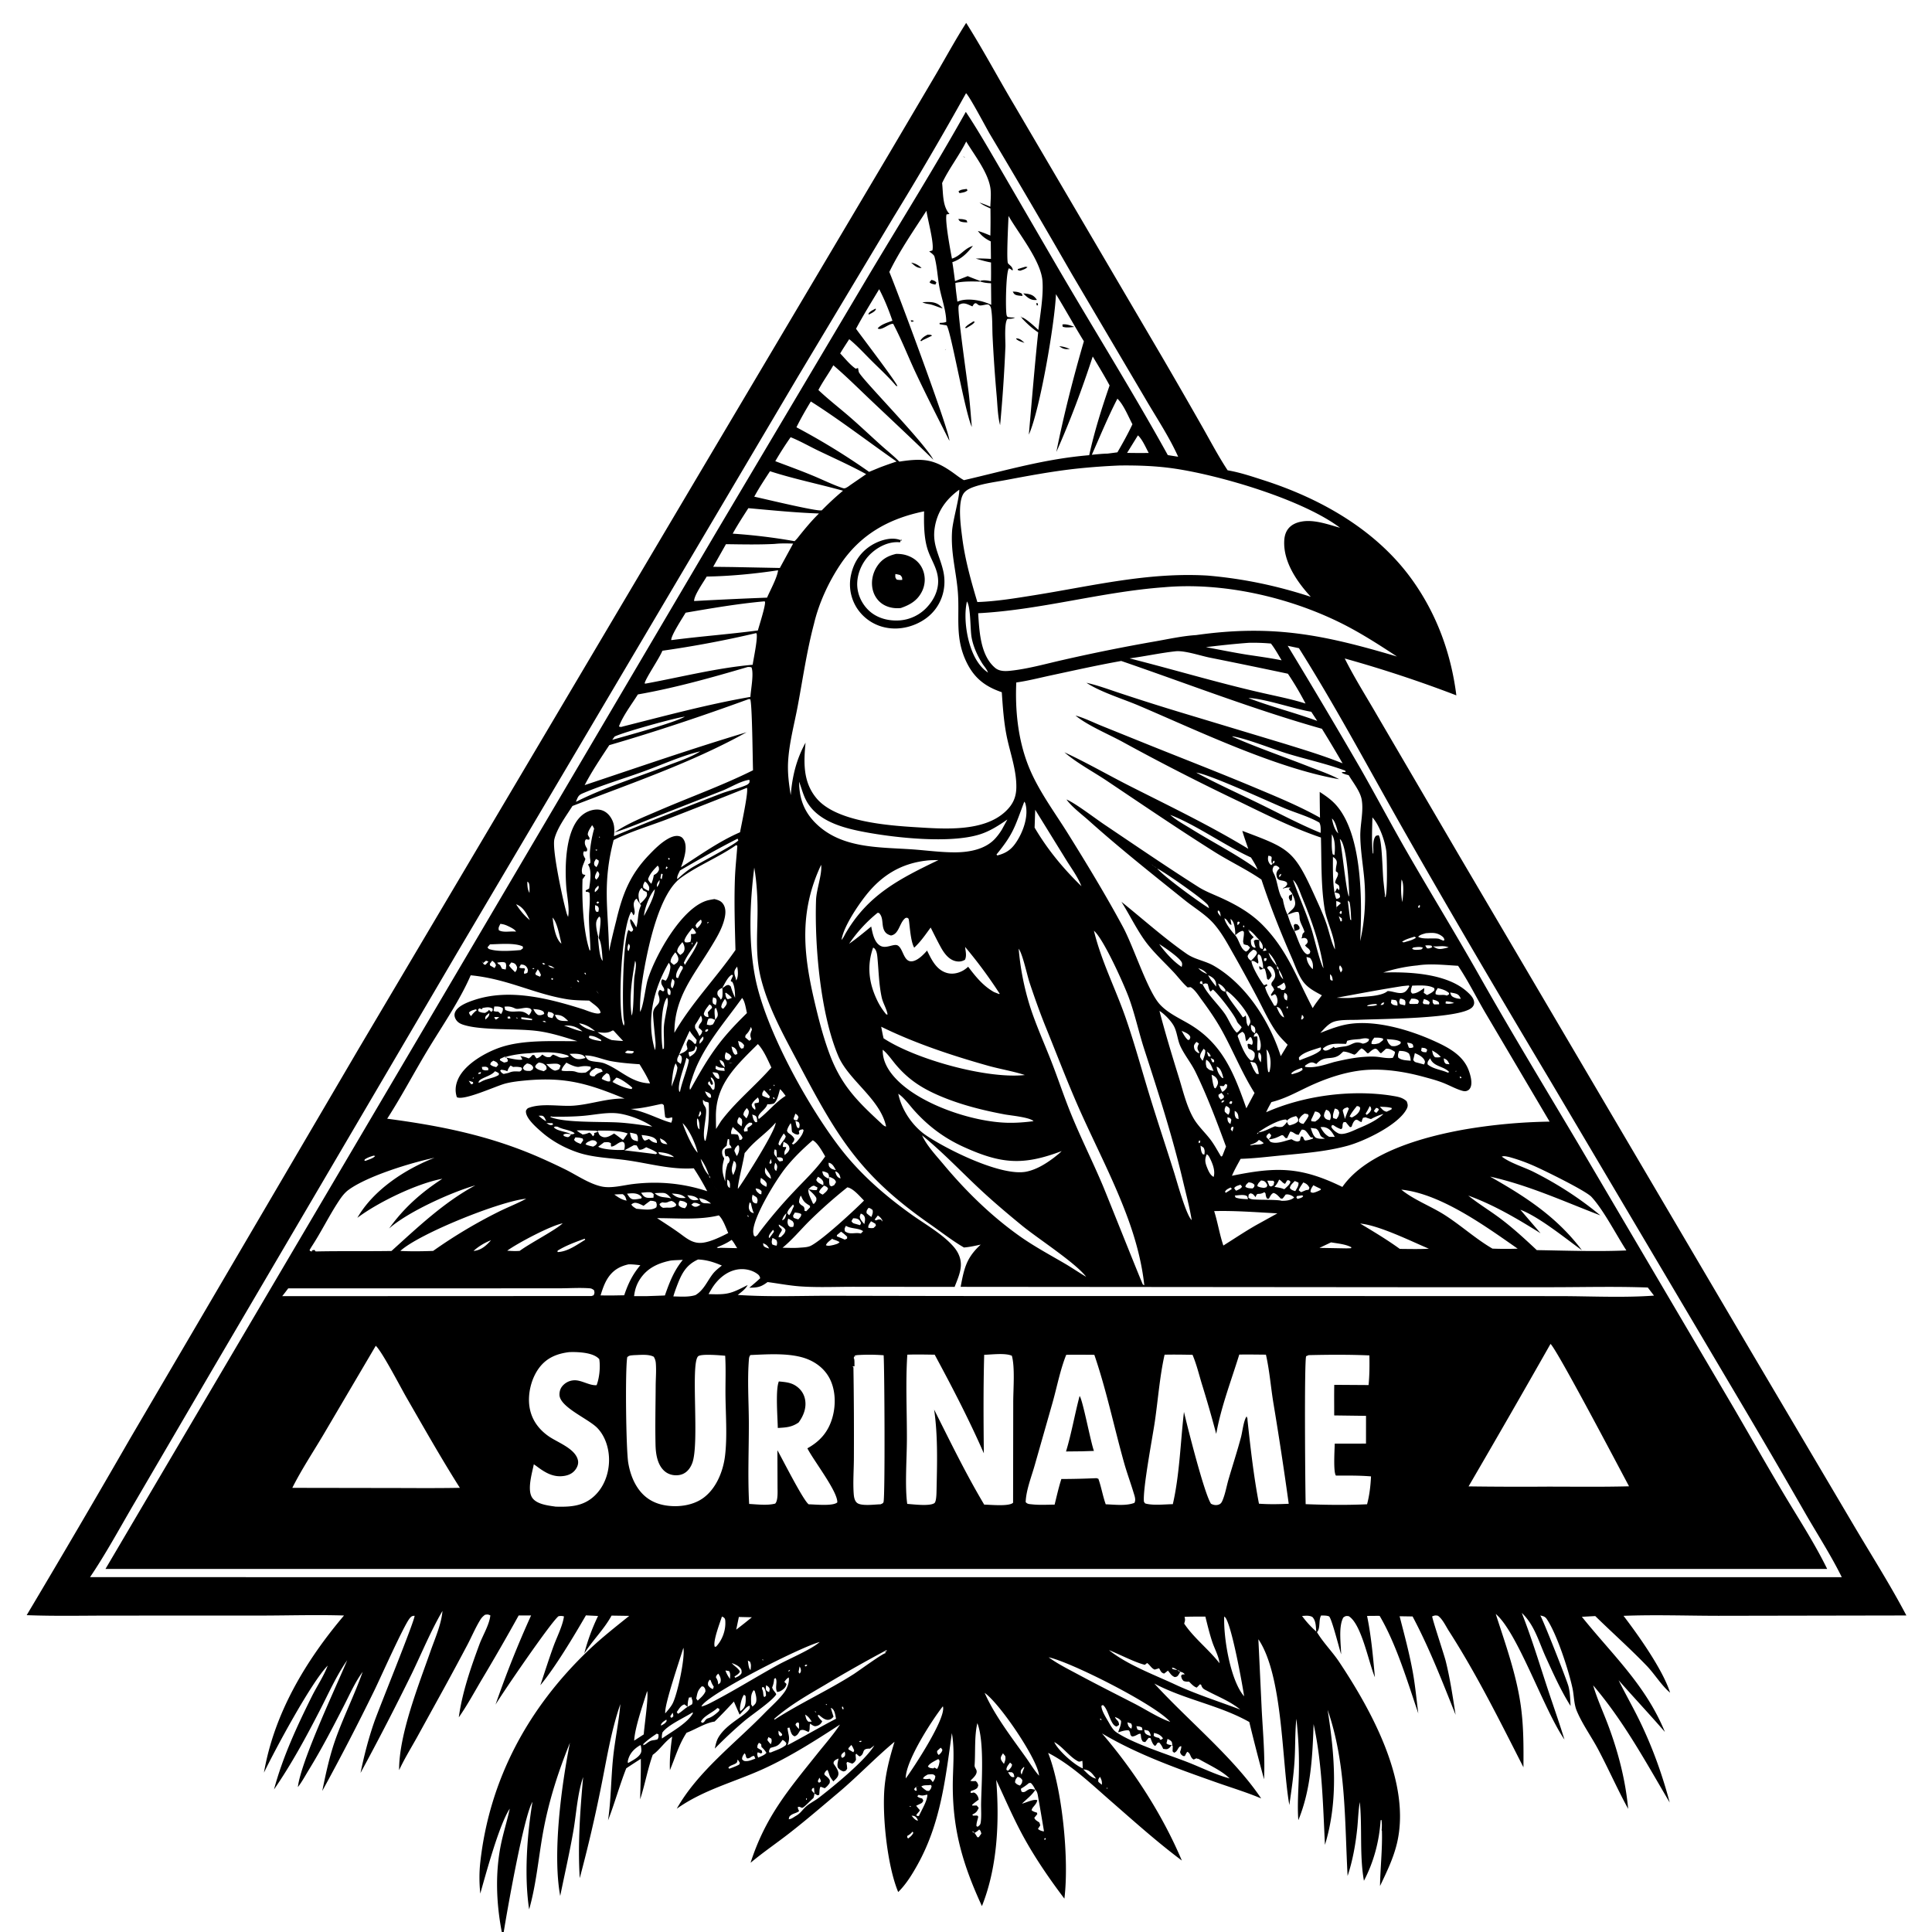 <svg xmlns="http://www.w3.org/2000/svg" viewBox="0 0 256 256"><path d="m204.009 214.032.09.031c.333.485 3.513 8.536 3.734 9.398.214.833.23 1.732.278 2.588-1.278-2.016-2.28-4.267-3.272-6.434-.94-2.055-1.499-4.3-3.197-5.897 1.253 3.18 2.236 6.409 3.298 9.651.78 2.383 1.621 4.732 2.359 7.131-2.746-3.977-6.194-14.193-9.105-16.643 1.281 3.992 2.727 7.976 3.316 12.146.381 2.695.377 5.454.353 8.17-3.12-6.12-6.163-12.27-9.879-18.06-.406-.632-.84-1.59-1.448-2.018-.354-.071-.417-.044-.761.078-.027.282 1.569 5.05 1.786 5.915.59 2.35.934 4.743 1.314 7.132-1.764-4.422-3.465-8.82-5.701-13.032l-1.72-.027c.651 2.52 1.334 5.045 1.785 7.61.306 1.746.463 3.507.692 5.261-1.427-4.173-2.892-9.14-5.123-12.924-.554.002-1.11-.006-1.664.014.555 2.69.785 5.393 1.04 8.122l-.054-.128c-.796-1.925-1.744-6.974-3.428-7.97-.38-.03-.388-.032-.704.179-.667 1.217-.314 3.498-.291 4.88-.228-.69-1.282-4.9-1.615-5.032-.32-.126-.7-.102-1.04-.113-.363.643-.052 1.688-.549 2.208l-.091-.081c-.065-.671-.028-1.4-.504-1.919-.419-.251-.911-.168-1.38-.146q.83 1.134 1.884 2.065l.091.08.055.092c.84 1.37 2.004 2.522 2.892 3.858 4.332 6.512 9.551 16.017 7.66 24.009-.48 2.021-1.363 3.82-2.25 5.68.039-2.454.327-4.884.252-7.342l-.046-.041.018-.15c.031-.387.03-.841-.029-1.225l-.114.05c-.195 2.815-.905 5.5-2.213 8.012-.602-3.399-.21-6.982-.545-10.427-.202 1.129-.221 2.275-.335 3.414-.212 2.118-.61 4.35-1.284 6.374-.404-7.438-.179-14.885-2.648-22.009.936 5.967 1.446 12.011-.353 17.892-.265-5.294-.367-10.814-1.506-16-.139 4.289-.363 8.71-2.022 12.728-.15-1.998.022-4.044.067-6.047a53 53 0 0 0-.327-7.39c-.186 1.802-.129 3.61-.232 5.416-.114 2.01-.414 4.025-.7 6.017l-.032-.193c-.976-5.804-.828-16.982-4.07-21.779l.452 9.543c.167 3.015.438 5.99.301 9.016q-1.037-3.78-1.956-7.59c-3.947-2.23-8.527-2.949-12.589-5.1 4.486 4.914 10.501 9.78 14.165 15.228-1.924-.814-3.931-1.418-5.9-2.113-5.18-1.83-10.455-3.693-15.192-6.503 4.264 4.978 8.016 10.793 10.579 16.844-3.28-2.45-6.353-5.213-9.438-7.903-2.595-2.263-5.207-4.784-8.282-6.365 1.879 4.748 2.801 14.116 2.156 19.317-2.018-2.665-3.985-5.533-5.572-8.477-1.268-2.353-2.328-4.831-3.46-7.252.433 5.495.177 11.534-1.895 16.719-2.465-5.36-3.854-9.911-3.862-15.905-.003-2.35.29-4.69-.12-7.018-.863 6.116-1.489 11.946-4.559 17.455-.708 1.271-1.508 2.578-2.553 3.603-1.452-3.47-2.157-10.21-1.804-13.96.19-2.028.715-4.013 1.32-5.952-2.581 2.148-4.883 4.587-7.45 6.75-2.154 1.814-4.3 3.664-6.522 5.392-1.688 1.314-3.467 2.52-5.106 3.893 1.98-6.138 5.024-9.668 8.929-14.555.98-1.226 2.064-2.45 2.922-3.762-3.232 2.103-6.672 4.297-10.189 5.894-3.876 1.759-7.907 2.747-11.442 5.26 2.773-4.934 7.757-8.674 11.661-12.693.867-.892 1.94-1.81 2.648-2.817.318-.452.659-1.335.525-1.886-.28.16-.39.334-.58.585l.287.28c-.06.349-.242.565-.529.774-.232.169-.417.261-.709.284-.335-.557.09-1.353-.203-1.836l-.196.09-.014.155a3.2 3.2 0 0 1-.251.997c.118.46.638.787.511.967-.672.955-3.186 2.621-4.218 3.496q-2.033 1.725-3.89 3.637c.113-.534.218-1.05.505-1.525 1.068-1.768 3.415-2.742 4.041-3.682a.47.47 0 0 0 .06-.47c-.42.068-.97.857-1.322 1.18l-.756-1.736a75 75 0 0 1-2.554 2.652c-1.219.169-2.535 1.046-3.716 1.481-1.021 1.547-1.496 3.269-2.209 4.96-.054-1.514.09-2.951.3-4.448-1.015.689-1.604 1.717-2.573 2.413-.692 1.926-1.028 3.952-1.67 5.894.043-1.786.113-3.577.09-5.364q-.973.618-1.931 1.258c-.89 2.27-1.531 4.625-2.413 6.9.398-2.716.389-5.488.662-8.22.24-2.406.77-4.785.97-7.192-1.223 3.535-1.792 7.187-2.528 10.839q-1.231 6.158-2.854 12.225c-.27-4.508.048-8.901.452-13.393-.757 2.178-.898 4.816-1.289 7.09-.5 2.905-1.164 5.774-1.75 8.662-1.043-5.639.165-14.67 1.29-20.297-1.593 3.926-2.862 7.892-3.6 12.069-.584 3.302-.885 6.786-1.807 10.008-.67-4.402-.281-9.85.44-14.246-1.15 1.875-3.362 14.462-3.808 17.244h-.257c-.725-3.762-.888-7.748-.13-11.517.327-1.625.842-3.207 1.186-4.828l.064-.154-.064.154c-1.404 2.112-3.142 8.577-3.907 11.252-.136-1.39-.153-2.738.001-4.128 1.22-11.039 6.383-20.515 14.362-28.129 1.698-1.62 3.55-3.073 5.378-4.54l-2.345-.035c-1 1.832-2.506 3.268-3.617 5.025q.334-1.287.792-2.534.459-1.247 1.038-2.443l-1.61-.079c-1.556 2.69-4.097 6.941-6.04 9.26.577-1.72 1.124-3.454 1.743-5.16.44-1.214 1.213-2.7 1.388-3.962-.277-.076-.44-.074-.723-.024-.974.739-7.374 10.096-8.343 11.71q2.081-6.017 4.71-11.815l-1.647.007q-2.41 4.35-4.963 8.619c-.957 1.62-1.885 3.338-2.968 4.876.435-3.257 1.599-6.612 2.741-9.688.444-1.194 1.304-2.568 1.44-3.821-.315-.138-.358-.135-.7-.082a2.2 2.2 0 0 0-.673.736c-.62 1.023-1.106 2.173-1.662 3.234q-1.555 2.942-3.156 5.86l-3.562 6.469c-.793 1.416-1.652 2.82-2.338 4.292-.026-4.724 2.585-11.259 4.17-15.786.583-1.668 1.427-3.537 1.575-5.308-1.545 2.635-2.744 5.58-4.078 8.333q-3.254 6.635-6.779 13.13c.47-2.28 1.034-4.476 1.791-6.68.621-1.805 5.392-13.484 5.372-14.143-.308.01-.416.062-.622.302-.785.915-3.9 7.937-4.723 9.614q-3.286 6.729-6.888 13.295c.492-2.41 1-4.783 1.844-7.101 1.068-2.93 2.465-5.738 3.507-8.675-.987 1.33-1.698 2.95-2.453 4.424-1.479 2.889-2.967 5.766-4.666 8.532-.466.758-.918 1.609-1.464 2.309.375-3.372 5.099-13.355 6.535-16.81-1.436 2.044-2.504 4.469-3.648 6.688-1.862 3.614-3.742 7.084-6.049 10.436 1.141-4.272 3.044-8.38 5.01-12.327.673-1.351 1.577-2.68 2.107-4.088l.056-.074-.056.074c-2.188 2.212-7.01 11.2-8.45 14.187 1.352-7.844 5.523-14.824 10.608-20.823-3.454-.107-6.925-.01-10.38.005l-20.042.007c-3.864-.006-7.765.09-11.626-.058q6.933-11.635 13.689-23.372l30.279-51.642 44.752-75.561 25.552-43.074 6.281-10.646c1.3-2.23 2.546-4.513 3.934-6.688 2.25 3.556 4.221 7.281 6.375 10.895l19.593 33.384q2.669 4.58 5.29 9.188c1.106 1.94 2.158 3.955 3.388 5.817 1.63.277 3.246.823 4.817 1.33 7.6 2.449 14.962 6.628 19.673 13.237 3.239 4.543 5.123 9.734 5.816 15.254q-7.28-2.792-14.79-4.887c1.296 2.594 2.887 5.096 4.334 7.61l10.841 18.526 38.741 65.825 13.388 22.66c2.381 4.043 4.932 8.033 7.117 12.185l-24.909.044c-4.178-.004-8.395-.158-12.569.005 1.971 2.584 5.203 7.125 6.171 10.184-1.13-.937-2.049-2.472-3.091-3.556-2.2-2.287-4.562-4.38-6.825-6.597l-1.775.096c4.088 5.088 8.449 9.04 11.001 15.258-2.011-2.32-4.108-4.552-6.135-6.855.9 1.823 1.918 3.587 2.805 5.417 1.689 3.483 2.974 7.052 3.967 10.79-3.183-5.39-6.058-10.73-10.145-15.528.52 1.78 1.315 3.486 1.967 5.22 1.35 3.588 2.324 7.331 2.673 11.148-1.413-2.577-2.602-5.295-3.984-7.896-.893-1.68-2.117-3.368-2.837-5.115-.377-.915-.349-2.03-.559-2.995-.517-2.382-2.08-7.22-3.42-9.167-.22-.32-.483-.372-.841-.449zM129.784 26.84c.495.16.964.343 1.439.558.032-.83.135-1.775-.009-2.592-.362-2.057-2.106-4.264-3.186-6.053-.95 1.903-2.287 3.582-3.194 5.507.146 1.296.035 3.092.98 4.09l-.391.06c-.245.789.517 4.807.716 5.859 1.135-.349 1.626-1.35 2.777-1.693-.754.975-1.547 1.766-2.727 2.164.14.832.242 1.672.356 2.508l1.681-.662c.614.26 1.245.488 1.868.727-1.202-.015-2.32-.076-3.504.175.035.825.167 1.657.265 2.477q.142-.052.286-.1c1.232-.398 3.069-.042 4.204.532l-.028-2.865c-.476-.023-.878-.058-1.333-.203l-.062-.123c.468-.133.916-.024 1.386.049.026-.824.008-1.652.007-2.476-.689-.122-1.35-.318-2.02-.514.673-.035 1.339.005 2.01.038l-.022-2.312c-.748-.372-1.202-.716-1.71-1.39.573.161 1.11.386 1.658.613q.036-1.797.01-3.594c-.517-.229-.997-.444-1.457-.78m-6.103 34.08c-2.636-2.572-5.314-5.074-7.99-7.603-1.742-1.645-3.45-3.357-5.269-4.916-.623 1.108-1.398 2.155-1.981 3.278 1.277 1.21 2.666 2.286 3.999 3.433 1.461 1.259 2.862 2.594 4.298 3.883.8.718 1.67 1.405 2.424 2.171 3.264-.497 4.682-.327 7.388 1.664.387.285.755.564 1.177.796 5.74-1.331 10.654-2.807 16.599-3.312.694-3.161 1.647-6.183 2.701-9.24-.701-1.305-1.47-2.568-2.234-3.837-1.419 4.334-2.967 8.483-4.821 12.651.95-4.792 2.28-9.98 3.647-14.669-1.274-2.058-2.434-4.181-3.7-6.242-.15 3.81-2.137 15.428-3.594 18.615.398-4.521.767-9.035 1.238-13.55-.793-.519-1.513-1.19-2.162-1.88l.026-.144-.09.073.019-.118-.115-.008c.062.08.012.035.152.074.56.157 1.75 1.267 2.194 1.682.238-2.011.688-4.477.548-6.466-.188-2.682-3.161-6.3-4.502-8.645-.025.826-.306 6.032-.058 6.296.295.315.516.382.627.827l-.043.107-.14-.102c-.2-.139-.115-.09-.338-.18-.407.499-.464 5.545-.301 6.195.031.126.062.153.13.243.344.067.64.079.986.077-.32.188-.647.17-1.006.185-.44.52-.258 2.868-.267 3.615q-.216 5.241-.706 10.465l-.048-.194c-.268-1.152-.3-2.482-.403-3.662q-.35-3.95-.546-7.911c-.052-1.145-.003-2.4-.171-3.528-.052-.35-.097-.472-.37-.695-.389-.035-.85.163-1.168.119-.319-.044-.428-.497-.762-.173-.044.042-.165.246-.2.304l-.171-.075c-.468-.201-.9-.449-1.41-.229-.186.081-.207.088-.253.314-.162.803 1.185 10.049 1.365 11.635.163 1.439.266 2.888.39 4.331-.929-2.011-2.814-12.98-3.346-13.466q-.462-.07-.922-.152l.001-.174.118-.004c.279-.011.502-.017.762-.132 0-1.479-.657-3.2-.923-4.683-.225-1.262-.292-2.649-.616-3.876a.6.6 0 0 0-.19-.339c-.153-.16-.356-.298-.534-.431l.424-.127c.27-.912-.633-4.105-.783-5.263-1.683 2.6-3.57 5.326-4.921 8.11.94 2.2 8.038 21.228 7.957 22.368-1.512-2.994-3.05-6.006-4.477-9.04-1.008-2.147-1.852-4.36-2.967-6.455-.562-.059-1.55.954-2.058.608.421-.525 1.33-.787 1.958-1.019-.492-1.433-1.054-2.837-1.757-4.18-1.044 1.734-2.115 3.46-3.069 5.246.756 1.056 5.358 7.083 5.484 7.6-.227-.045-.13.011-.276-.159-.966-1.123-2.076-2.138-3.126-3.182-.978-.972-1.913-2.009-2.983-2.881-.401.627-.818 1.249-1.197 1.889.634.657 1.306 1.517 2.059 2.024l.299-.092c.041.167.061.348.102.511.19.752 8.565 9.183 9.891 11.646m20.274 29.551c1.58.349 3.166.96 4.709 1.46q4.07 1.347 8.175 2.583l13.37 4.034c2.587.805 5.175 1.58 7.69 2.598q-1.334-2.312-2.737-4.58c-9-2.54-17.753-5.95-26.594-8.986-3.122.555-6.214 1.247-9.314 1.911-1.517.326-3.056.725-4.591.94-.164 3.657.22 7.455 1.544 10.891 1.255 3.26 3.452 6.165 5.291 9.115 2.522 4.044 5.037 8.187 7.298 12.382 1.404 2.604 3.218 8.34 4.816 10.182 1.01 1.164 2.597 1.886 3.911 2.655 4.475 2.618 5.994 6.56 7.626 11.202l1.083-2.035c-1.653-2.626-2.785-5.463-4.267-8.17-.816-1.493-1.78-2.878-2.788-4.245-.388-.527-.846-1.275-1.415-1.61l-.397.038c-.68-.596-1.248-1.374-1.87-2.038-1.306-1.395-2.832-2.768-3.92-4.335-1.092-1.57-1.957-3.344-2.979-4.97 2.849 2.288 5.641 4.802 8.636 6.886 1.114.776 2.454.923 3.612 1.593 4.268 2.47 7.403 7.379 8.863 11.973l.912-1.51c-.504-.518-1.037-1.04-1.458-1.63-1.008-1.415-1.753-3.077-2.562-4.615q-1.585-3-3.263-5.95c-.765-1.358-1.529-2.76-2.577-3.925-1.047-1.163-2.522-2.034-3.744-3.016-4.3-3.453-8.63-6.883-12.74-10.564-.929-.833-2.239-1.797-2.963-2.802 1.155.474 3.804 2.506 5.016 3.321 4.123 2.775 8.26 5.603 12.454 8.266.87.552 1.864.934 2.802 1.354 2.143.96 4.14 2.07 5.793 3.766 3.25 3.335 4.46 6.959 6.565 10.94.36-.599.79-1.142 1.214-1.696-.852-.458-1.747-.912-2.371-1.673-.712-.869-1.151-2.23-1.602-3.26-1.51-3.451-2.853-6.831-4.035-10.404-1.978-1.358-4.201-2.398-6.236-3.68-4.822-3.036-9.527-6.241-14.258-9.413-1.828-1.224-3.946-2.333-5.61-3.769 2.951 1.365 5.771 3.002 8.67 4.47 5.254 2.66 10.664 5.255 15.691 8.317-.27-.789-.563-1.577-.79-2.38 6.212 2.34 6.83 2.516 9.554 8.533.559 1.235 1.145 2.48 1.587 3.763.378 1.097.624 2.39 1.131 3.42l.08.052-.08-.052c.01-1.631-1.098-3.698-1.371-5.398-.493-3.06-.396-6.336-.485-9.432-3.719-1.26-7.214-3.014-10.738-4.726q-7.943-3.782-15.656-8.012c-1.857-.998-4.562-2.137-6.127-3.428 1.152.314 2.317.9 3.431 1.351l6.769 2.732c4.564 1.829 9.134 3.603 13.668 5.508 2.894 1.216 5.788 2.406 8.53 3.944q-.034-1.707-.04-3.415c.769.504 1.5 1 2.123 1.686 3.582 3.947 3.512 13.009 3.234 18.089.646-2.745.797-5.713.522-8.517-.176-1.794-.474-3.596-.501-5.4-.023-1.573.478-3.379.17-4.914-.213-1.056-1.156-2.237-1.71-3.16-.312-.077-.573-.145-.862-.291l-.038-.12.499-.018-.056-.176c-2.485-.913-5.144-1.489-7.683-2.263-1.83-.558-5.75-2.114-7.317-2.286.042.029.08.066.127.087 3.29 1.448 6.738 2.62 10.092 3.94 1.277.502 2.633.954 3.847 1.591l.128.07c-8.368-1.452-18.6-6.365-26.51-9.737-2.15-.917-5.071-1.792-6.978-3.042m-53.212 4.49c-1.157.117-8.239 2.082-9.313 2.642l-.306.427c1.926-.55 8.228-2.257 9.619-3.069l.13-.075zM93 99.5l-.223.06c-2.397.559-5.117 1.795-7.462 2.648-2.608.95-5.353 1.759-7.904 2.83-.301.127-.606.234-.79.523-.131.204-.22.463-.309.688 3.805-1.926 8.07-3.229 12.046-4.777 1.396-.544 3.168-1.1 4.42-1.911zl.25-.11zm60.626 7.653.185.052.242.222.071.046-.071-.046-.242-.222zm.875.498.186.052.266.244.103.028c.801.72 1.89 1.301 2.806 1.87 2.881 1.793 6.045 3.389 8.775 5.381-.225-.576-.55-1.08-.875-1.603-3.507-1.602-7.313-4.35-10.706-5.648l-.103-.028-.266-.245zm-2.352 6.6.16.194.266.08c.098.081.186.165.3.225.127.1.227.181.375.25l.08.079c.946 1.115 5.592 4.494 6.876 5.263-.034-.115-.067-.23-.111-.343-.234-.595-5.872-4.504-6.764-4.92l-.081-.079-.375-.25-.3-.226-.267-.08zm16.432.243c-.316-.615.188-.924-.313-1.07-.068-.019-.139-.02-.208-.031-.083.403-.071.688.176 1.048.075.108.119.128.216.193zl.306-.203-.02-.242-.151.037zm-31.491-4.831c1.727 2.93 3.779 5.402 6.204 7.766l.065.06-.065-.06c-.456-1.206-1.395-2.469-2.071-3.57l-4.052-6.56zm33.676 8.136.225-.176c-.363-.074-.639.027-.993.11l-.005-.064q.075-.025.145-.056c.219-.103.29-.222.422-.414-.036-.228.02-.23-.137-.335-.446-.299-1.083-.057-1.236-.677-.076-.31-.089-.462.053-.756.062-.126.22-.281.309-.382-.14-.215-.238-.261-.474-.355l-.28.061c-.138.268-.23.449-.125.755.023.066.149.306.173.356.44.885.525 2.593 1.137 3.27.107.646.33 1.495.635 2.076.252.75.48 1.476.9 2.153.372.764.877 2.647 1.602 3.045.176.097.25.008.418-.06l.09-.263c-.162-.47-.452-.443-.7-.827.144-.121.248-.2.327-.376.077-.174-.025-.294-.087-.463-.318-.2-.347-.143-.723-.072.095-.225.066-.121.111-.386.046-.272.111-.283.296-.478-.157-.648-.617-1.21-.648-1.855-.014-.29-.034-.49-.143-.765-.348-.141-1.069.223-1.443.347.225-.489.813-.694.968-1.246.135-.476-.15-1.074-.339-1.5-.111-.229-.325-.46-.478-.667m-85.975 1.957-.108-.148a5 5 0 0 1-.315-.53c-.223.11-.325.324-.38.568-.12.536.345 1.25-.047 1.641l-.094-.179c-.121-.227-.063-.142-.198-.305-1.276 2.037-1.82 12.367-1.124 14.77.053.183.06.184.13.33.123-.23.059-.517.007-.763-.254-1.849-.125-10.548.607-11.918l.364.257c.258-.179.174-.062.269-.337-.178-.397-.419-.816-.404-1.258l.07-.1c.321.305.522.715.742 1.097.276-.854.187-1.918.528-2.68.037-.08.066-.165.099-.247za3.7 3.7 0 0 0 .825-.882c.154-.234.129-.413.072-.67l-.475-.23c-.034-.12-.107-.219-.171-.326-.133.113-.139.1-.233.258-.353.591-.164 1.227-.018 1.85m.544 1.606-.064.138zc.515-.967 1.348-2.452 1.438-3.533-.66.654-1.41 2.605-1.437 3.533m7.874 2.079-.055.183zl.165-.19zm69.436-1.404c-.14-.197-.175-.245-.397-.36.056.616.977 1.756 1.416 2.248.539.582.683 1.847 1.442 2.165.31-.155.341-.249.528-.549l-.32-.296a2.4 2.4 0 0 1-.515-.128l-.055-.289-.02.117c-.031-.491.145-.965.091-1.478l-.165-.129c-.407.085-.67.334-.986.587a4 4 0 0 0-.039-.893c-.08-.469-.17-.985-.58-1.271l.133.803c-.286-.084-.362-.293-.533-.527m3.484 2.158a1.6 1.6 0 0 0-.39.379c.014.179.013.432.077.599.12.31.224.327.51.428l.037-.122a2.7 2.7 0 0 1-.218-.82c.258-.213.407-.128.726-.106-.004.31-.06.727.088 1.004.078.146.218.146.363.195.056-.564-.126-.768-.451-1.198-.501-.474-.779-.96-1.39-1.34l-.069.074.129.165.01-.156-.188-.064c.219.379.46.652.767.962m-12.983.518.223.17.18.161.052.05c.694.996 1.944 2.382 2.976 3.026.043-.195.089-.335.034-.534-.17-.612-2.423-2.13-3.01-2.492l-.052-.05-.18-.161zm-89.293 2.668c.016.068.107.18.146.242.179.232.064.167.334.214l.38-.411c-.149-.095-.05-.041-.316-.126l-.398.323c-.021-.13.002-.04-.146-.243m104.236-1.148c.215.73.598 1.208 1.096 1.761l.055.382.198.123c.068.586.19.857.593 1.272-.136-.499-.29-.852-.593-1.272-.05-.287-.045-.305-.253-.504a4.2 4.2 0 0 0-1.096-1.762m-95.461 1.7c.254.276.502.287.859.387l.196.078.066.077-.066-.077-.196-.078c-.301-.258-.467-.347-.86-.387m94.733.425q.004-.1.006-.203c.005-.302-.061-.574-.13-.867l-.036-.158c-.063-.265-.092-.448-.314-.63l-.178-.035c-.139.299-.037.543.01.852.036.228.035.138-.036.37-.288-.174-.516-.416-.854-.349-.012.628 1.178 2.665 1.646 3.2.262-.055.142-.006.361-.143l.1.185-.305.222c.202.832.802 1.708 1.211 2.468l.246-.022c.19-.343.242-.634.129-1.022-.069-.237-.102-.324-.288-.493-.294.143-.149.064-.435.239l-.103-.158c.14-.224.284-.438.44-.651-.072-.256-.202-.415-.362-.623.006-.203-.026-.257.098-.426.255-.346.461-.596.387-1.052-.06-.364-.207-.763-.523-.976-.16-.108-.227-.057-.406-.033l-.127.182c.215.3.594.705.596 1.078-.138.216-.218.367-.427.52l-.165-.11c-.088-.455-.151-.936-.32-1.368zm-8.718-.107.131.038c.358.38.688.588 1.177.767l.067.095.067.061c.236.53.706 1.059 1.054 1.526.006-.248.019-.463-.081-.697-.187-.438-.572-.631-.973-.828l-.067-.062-.067-.095c-.357-.434-.656-.59-1.177-.767zm19.014.614-.138.134zl.194-.268c.022-.35-.088-.409-.29-.685-.018.026-.04.05-.052.079-.146.317.035.566.148.873M74.482 130.36l.143.14.312.156.063.063-.063-.063-.312-.156zm84.562-.295c-.066.106-.03.03-.05.247l.367.118c.58 1.262 2.088 2.69 2.925 3.887.534.766.928 1.898 1.59 2.514.31-.15.453-.43.652-.703-.193-.306-.518-.496-.651-.843-.337-.876-2.45-3.584-3.158-4.17l-.297.264c-.228-.12-.294-.734-.407-1-.322-.118-.33-.077-.654.05a3 3 0 0 0-.101-.443zm-63.324.824c-.298.135-.436.227-.634.49-.034.286-.07.372.098.62.045.066.124.147.18.207l.137.25c.181-.142.213-.316.23-.543.025-.336.002-.687-.01-1.024.048-.018.101-.029.146-.055.215-.124.302-.27.565-.311.187-.03.251.077.395.18.152.529.346 1.01.577 1.51-.009-.63-.037-1.6-.389-2.13-.143-.012-.072.015-.195-.122l.309-.687-.12-.119c-.526.188-1.004 1.245-1.288 1.734m-16.82.237.1.124c.1.154.187.284.314.417l.037.082-.037-.082c-.09-.145-.21-.281-.314-.417zm.501.75.055.184.231.242.044.072-.044-.072-.231-.242zm.375.625.055.184.223.249.05.065-.05-.065-.223-.249zm.37.625.055.185.247.267.052.159-.052-.159-.247-.267zm14.615 2.014c-.362-.14-.498-.258-.88-.152-.141.27-.182.479-.22.781.395.087.44.116.807-.037.12-.202.225-.365.293-.591.093-.124.232-.286.295-.433.15-.349-.056-.803-.164-1.144l-.177.093c-.079.47.013 1.006.046 1.483m-18.869-.014.147.224.468.035.166.17.057.04c.557.581 1.343.869 2.11 1.036-.57-.512-1.346-.939-2.11-1.036l-.057-.04-.166-.17-.468-.035zm1.109 2.03.185.06.188.138-.188-.138zm11.98 6.83-.075.138zc.245-.654.727-1.837.777-2.507.008-.098-.157-.429-.198-.54l-.008-.038c-.363.401-.552 2.498-.57 3.085m-.23 2.14.187.179.047.185-.047-.185zm11.68-.714c-.335.302-.661.546-.834.972.073.397.166.42.458.682l.096.081.092.086-.092-.086-.096-.08c.052-.2.057-.256-.011-.458-.089-.263-.066-.098-.052-.418a4 4 0 0 0 .538-.106c.084-.313.024-.367-.098-.673m82.887 2.189-.164.048a7.4 7.4 0 0 0-1.492.631 4.3 4.3 0 0 1-.711-.23l-.338.063a1.7 1.7 0 0 0-.183.556c-.364-.003-.58-.507-.918-.193-.23.214-.32.546-.43.833l-.2.048q-.293-.332-.566-.681l-.281.019c-.28.339.002.779-.35.922a3.5 3.5 0 0 1-.976-.511l-.204-.039-.105.23c.148.372.575.7.93.874.7.344 2.163-.45 2.854-.736 1.056-.436 2.312-1.036 3.134-1.834l.056-.072zm-92.919 1.15.048.073c.267.865 1.346 3.338 1.992 3.916l.086.191.141.275.119.24.053.108c.167.756.553 1.63 1.094 2.193.05.184.054.24.193.379l.177.353.103.207.134.254.063.06-.063-.06-.133-.254-.104-.207-.177-.353c-.073-.267-.013-.139-.193-.38-.235-.752-.607-1.568-1.094-2.192l-.053-.108-.118-.24-.142-.275-.086-.19c-.226-1.096-1.153-3.165-1.992-3.917zm-17.181-.784-.231-.04-.07.079c1.797.8 6.9.594 9.09.733 1.475.094 2.954.316 4.414.54l.078.065-.078-.065c-1.181-.86-3.374-1.677-4.862-1.779-1.366-.094-2.822.224-4.187.346-1.382.124-2.768.132-4.154.121m93.517 2.086c-.171.137-.131.054-.163.223.175-.132.135-.049.163-.223.88-.137 1.402-.502 2.208-.815.36.085.612.144.985.061.328-.237.48-.434.68-.784l-.218-.171c-.926-.012-2.924 1.129-3.655 1.709m-91.08.241c-.369-.033-.678-.139-1.005.048l.06.187c.194.058.483.214.659.107.159-.097.2-.184.285-.342.259-.005.262.026.49-.127-.48-.42-1.503-.485-2.122-.801l-.124-.066c-.237-.02-.306-.071-.514.059.317.486 1.62.58 2.177.882q.048.026.093.053m82.877-.168.062.186.125.062-.125-.062zm9.643.01c-.222.204-.316.22-.382.523l.293.32.242.315c.828.371 1.958-.147 2.797-.338.146.075.337.192.497.24.307.092.367.076.634-.06.032-.247.048-.353.173-.576.421.103.173.315.507.567a3.5 3.5 0 0 0 1.05-.275l-.024-.122-.281-.028c-.202-.214-.346-.48-.539-.703-.216-.25-.318-.306-.642-.322a3 3 0 0 0-.308.482l-.097.195c-.503.041-.67-.406-1.135-.407a21 21 0 0 0-.406.855l-.208-.002-.348-.374c-.249.008-.148-.021-.375.09-.485.237-.831.375-1.382.446l-.155.017c.18-.203.289-.291.355-.56zm-72.034 3.088c-.097-.394-.18-.548-.053-.94.305-.122.523-.15.845-.168-.064-.229-.128-.29-.282-.463l-.033-.679-.172-.06c-.085.306-.128.57-.153.884l-.142.127c-.204.19-.445.355-.465.645-.025.36.053.598.26.886-.002.044.007.09-.005.133-.347 1.213-.251 1.775.15 2.975-.014-.922.053-1.613.378-2.48l.061.084.168-.416c-.05-.286-.064-.335-.25-.556zm6.511-.924c-.025.09-.06.21-.07.3-.042.39.1.472.324.757.117.231.197.378.4.541l.433-.084-.013-.278c-.235-.246-.49-.168-.82-.179.028-.36.03-.621-.047-.98zm-44.041 3.893c-3.38.625-8.542 3.123-11.26 5.177 2.122-3.702 6.327-6.442 10.227-7.96-3.098.648-8.9 2.424-11.4 4.258-.549.404-.96.976-1.33 1.541-1.278 1.946-2.298 4.061-3.58 6.01l-.248.413.061.132.235.073.038-.157.312-.06.147.205c3.353-.07 6.706-.01 10.058-.062 3.473-3.135 6.964-6.468 11.115-8.696-3.25.931-8.986 3.54-11.431 5.718 1.963-2.737 4.23-4.746 7.056-6.591l.139-.068zm36.036.933.051.188.25.264.083.24.136.192-.136-.193-.082-.24-.25-.263zm12.469.466c-.078.583.381 1.326.601 1.883l.127.054c.264-.339.362-.359.32-.8-.261-.454-.669-.783-1.048-1.137.403.035.718.17 1.13.077l.072-.322-.458-.243c-.366.07-.475.238-.744.488m-9.741.408-.1.124zl.072-.216zm-.375.75-.168.358-.034.156.034-.156zl.124-.25zm-27.276.087c-3.387.305-14.193 4.63-16.68 6.921 1.442.07 2.905.05 4.348-.004q2.036-1.442 4.176-2.725t4.371-2.4c1.238-.626 2.575-1.133 3.785-1.792l.15-.058zm23.1.793c-.352-.148-.544-.284-.927-.235l-.302.236c.26.183.375.326.713.258.163-.033.37-.176.515-.259l.051-.104zm108.554.625.076.042 2.677 3.117c-3.056-1.906-6.177-3.761-9.58-4.99 1.367 1.1 2.905 2.02 4.308 3.079 1.692 1.277 3.227 2.701 4.773 4.146 3.945.065 7.929.213 11.871.044-1.355-2.088-3.008-5.344-4.627-7.098-.758-.821-6.394-3.58-7.733-4.159a23 23 0 0 0-3.235-1.143c-.33-.054-.596-.153-.916-.039 1.125.868 2.971 1.399 4.26 2.051 3.17 1.605 6.07 3.476 8.807 5.744-4.869-1.861-9.49-3.998-14.612-5.14 4.74 2.683 8.844 5.347 12.168 9.757-2.246-1.61-5.674-4.428-8.16-5.369zm-97.746 1.44-.13.024zc.06-.025.121-.044.177-.076.285-.16.326-.57.389-.859-.318.323-.426.504-.566.935m-29.074.404c-1.542.282-5.991 2.63-7.35 3.625.56.047 1.089.07 1.65.027 1.434-1.052 4.758-2.759 5.7-3.653l.066-.067zm-9.495 2.239c-.81.309-1.683.83-2.318 1.421.97-.072 1.682-.696 2.318-1.421l.061-.06zm57.113-13.9c.628 1.38 1.882 2.698 2.853 3.863 2.955 3.54 6.343 6.855 10.117 9.521 1.91 1.35 3.977 2.457 5.993 3.636.941.551 1.835 1.175 2.778 1.724l.054.061-.054-.061c-1.419-1.865-6.414-5.076-8.52-6.803-1.99-1.633-3.982-3.316-5.853-5.083-2.436-2.3-4.766-4.743-7.368-6.858m-13.561 67.136c-2.652.72-14.499 6.763-15.606 8.416-.029.043-.048.091-.072.137.615-.15 1.15-.45 1.707-.741 2.862-1.502 5.61-3.225 8.444-4.782 1.438-.79 4.433-2.044 5.527-3.03l.126-.069zm46.666 3.389.096.205.62.132c.239.187.11.125.378.2a1.6 1.6 0 0 1-.186.374c-.185.275-.226.303-.532.347-.458-.176-.598-.512-.908-.855a6 6 0 0 1-.503.39c-.41-.113-.449-.344-.66-.701l-.583.174c-.438-.156-.62-.611-1.006-.87l-.3.236c-1.283-.299-3.416-1.415-4.757-1.948 2.306 1.866 5.864 3.22 8.559 4.46 2.814 1.334 5.92 2.313 8.84 3.418-1.342-1.09-2.806-1.644-4.314-2.44-.486-.258-.702-.297-.873-.848l-.15-.063-.427.44c-.41-.12-.718-.498-1.027-.79-.281.015-.46.007-.725-.088-.154-.175-.231-.266-.286-.5-.053-.224-.049-.141.085-.348l.367-.034c-.218-.249-.31-.249-.614-.354-.137-.14-.195-.147-.377-.2-.255-.197-.394-.294-.717-.337m2.115 1.175.061.163.415.105.189.129.252.12.046.064-.046-.064-.252-.12-.189-.129-.415-.105zm-62.239 1.053-.13.035zc.156-.117.274-.147.32-.35.094-.407-.083-.751-.306-1.078-.19.182-.24.218-.316.478.148.253.254.432.284.728zm35.246 1.069.066.055c1.303 2.967 3.605 5.945 5.49 8.595.554.778 1.08 1.67 1.715 2.377l.047.082-.047-.082c-.013-.116-.014-.159-.035-.266-.449-2.319-5.204-9.327-7.17-10.706zm-39.296 1.903-.413-.323c-.494.134-.731.614-1.023 1.019l.163.232c.47-.264.822-.645 1.273-.928l.59-.335c.14-.377.017-.563-.092-.944l-.012-.027-.115-.015.1.093-.275-.02c-.16.425-.178.797-.196 1.248m47.839-6.562c1.221.889 2.616 1.578 3.946 2.293 2.46 1.322 4.949 2.576 7.433 3.852 1.528.785 3.121 1.847 4.732 2.413l.067.063-.067-.062c-1.91-2.24-13.053-7.894-16.111-8.559m-43.127 15.216-.194.041zl.16-.192zm51.907-7.31c.083.203.206.334.357.493.16.168.158.327.213.55l-.353.235.075-.005c-.897-.043-1.112-2.31-1.882-2.855l-.191.096c-.028.622.64 1.63.949 2.167.261.453.573 1.04 1.013 1.338 2.275 1.54 6.825 2.938 9.53 4 1.798.706 3.632 1.632 5.493 2.127l.07.066-.07-.066c-1.053-1.057-2.906-1.861-4.208-2.643l.064.078-.262-.1-.35.162c-.509-.24-.358-.823-.86-1.025-.157.232-.101.135-.23.385l-.088.175-.232.003c-.269-.212-.315-.216-.4-.543.084-.262.169-.486.165-.763-.45-.006-.442.724-.963.862l-.196-.185.029-.696-.146-.128c-.086.109-.196.273-.306.365-.302.254-.455.174-.818.139-.15-.342-.272-.563-.522-.839-.383-.015-.251.25-.559.445-.333-.19-.467-.705-.61-1.052l-.241-.015-.45.566-.312-.072c-.253-.346-.235-.585-.287-1.005-.255-.151-.612.318-1.146.326-.38-.243-.125-.476-.434-.806-.479-.055-.946.127-1.403.257.141-.51.413-.972.379-1.514-.26-.325-.44-.364-.819-.524m-26.342 9.25-.263.31c.142.205.058.147.21.221l.152-.028zl.332-.085c-.094 0-.24.059-.332.085m13.91.244c-.032.141.025.26.062.398.443.262.719-.282 1.149-.343.171-.025.505.072.688.098-.487.763-1.141 1.214-1.777 1.845.541-.129 1.584-.659 2.037-.453-.084.328-.21.497-.427.76-.182.22-.254.286-.337.565.225.171.348.208.61.287l.105.031.043.193-.393.483c.093.313.396.435.657.621.056.107.093.274.13.39l-.304.464c.204.201.5.291.774.336q.006-.048.009-.097c0-.044-.769-4.582-.828-4.827-.06-.247-.122-.408-.299-.598-.175-.344-.32-.625-.602-.9l-.253.013a7 7 0 0 1-1.044.734m-27.65-.018c-.089.118-.04.035-.089.277l.36.394a2 2 0 0 1-.137.602c-.288.219-1.202 1.226-1.453 1.278-.233.047-.275-.21-.622-.081.057.265.023.189.12.399l.062.126c-.326.265-.76.298-1.09.55-.24.182-.234.251-.279.531.355-.013.666-.287.971-.46.605-.343.843-.807 1.342-1.245.485-.426 1.15-.742 1.676-1.148 1.965-1.517 6.125-4.912 7.349-6.927-.186.147-.378.286-.567.429-1.257-.041-.579.625-1.365 1.037-.226-.144-.152-.081-.334-.252l-.119-.115-.103.113.056.69c-.167.293-.2.344-.49.513q-.327-.12-.657-.23l-.114.154c.057.246.078.478.093.73-.171.297-.149.285-.479.378-.37-.103-.49-.227-.748-.494-.126-.36-.023-.675.049-1.037l.037-.182c-.118.053-.338.132-.443.22-.194.162-.221.215-.216.458.226.346.643.88.642 1.315-.002.481-.365.713-.67 1.044-.207-.274-.42-.529-.529-.86a8 8 0 0 0-.24-.66c-.261.098-.289.247-.437.474l.056.192c.154.124.34.255.471.403.242.275.226.318.187.66-.207.297-.352.48-.655.691l-.54-.195c-.188.153-.132.796-.198 1.073l-.22.06-.406-.234c-.013-.258-.03-.511-.062-.768zm-3.222 4.45-.243.084-.053.087.053-.087zl.053-.183zm24.434 1.197.034.146.235.099c.143.168.26.385.382.57l.178-.004.347-.48c-.083-.265-.068-.356-.286-.54a2.6 2.6 0 0 1-.463.363l-.158.091c-.076-.108-.165-.166-.27-.245m-.851-230.28q-4.642 8.333-9.63 16.464l-12.672 21.14-45.186 76.388-32.31 55.027-10.432 17.85c-1.9 3.241-3.74 6.657-5.844 9.762l232.116.006c-1.395-2.833-3.15-5.555-4.733-8.292q-4.503-7.86-9.125-15.652l-24.748-41.803c-6.544-10.956-13.043-21.979-19.351-33.072-4.624-8.13-8.98-16.357-13.974-24.28l-1.489-.317q4.914 8.097 9.662 16.291c2.054 3.606 3.992 7.276 6.06 10.877 3.179 5.533 6.527 10.976 9.664 16.531 4.27 7.56 8.765 14.95 13.19 22.413l20.545 34.903c2.238 3.844 4.437 7.721 6.718 11.539 1.91 3.198 4.01 6.42 5.644 9.769l-228.133-.004L95.034 70.298l20.227-34.068c4.256-7.117 8.659-14.17 12.715-21.406 1.673 2.515 3.173 5.157 4.7 7.763l7.444 12.804c4.848 8.309 9.962 16.494 14.621 24.912l1.37.216c-1.189-2.656-2.912-5.224-4.376-7.743l-9.722-16.482q-5.359-9.324-10.87-18.558c-.525-.9-2.662-4.964-3.138-5.386m20.058 40.477c-1.248 2.409-2.285 4.955-3.391 7.433.697-.064 1.394-.142 2.095-.155l1.296-.168c.703-1.208 1.395-2.453 1.99-3.72-.55-1.036-1.16-2.581-1.99-3.39m-40.622.37c-.679 1.121-1.328 2.243-1.909 3.42a90 90 0 0 1 9.63 5.908l1.432-.59a53 53 0 0 1 2.21-.78c-3.773-2.63-7.484-5.499-11.364-7.959m43.341 4.493-1.437 2.323 1.468.016 1.402-.007c-.386-.698-.848-1.811-1.433-2.332m-46.02.246a45 45 0 0 0-2.031 3.175c1.676.632 3.366 1.246 5.02 1.934 1.244.517 2.48 1.13 3.753 1.573.224.077.359.14.582.032.227-.11.395-.233.595-.384l2.093-1.438c-2.064-1.135-4.234-2.102-6.358-3.122-1.196-.574-2.424-1.284-3.653-1.77m43.612 3.745q-2.932.12-5.85.433c-3.095.345-6.16.913-9.219 1.49-1.356.256-2.832.436-4.142.873-.488.163-1.044.393-1.387.794-.961 1.122-.453 4.564-.283 5.916.369 2.94 1.165 5.76 2.01 8.59 2.54-.089 5.054-.508 7.56-.909 7.693-1.23 15.11-3.073 22.968-2.598 4.697.405 9.174 1.342 13.657 2.813-1.821-1.972-3.683-4.66-3.516-7.477.041-.69.249-1.329.77-1.804.728-.663 1.868-.817 2.812-.75 1.295.091 2.563.534 3.807.882-4.936-3.72-15.724-6.908-21.853-7.83-2.422-.365-4.887-.448-7.334-.423m-46.343.76c-.723 1.11-1.457 2.21-2.087 3.376 1.07.215 8.399 2.008 8.948 1.805l.213-.213a37 37 0 0 1 2.6-2.386c-3.211-.891-6.508-1.556-9.674-2.581m25.074 2.447c-1.737 1.255-2.887 2.835-3.241 4.986-.377 2.29.635 3.672 1.115 5.758.554 2.412-.3 4.88-2.316 6.328-1.47 1.056-3.41 1.551-5.198 1.216q-.145-.026-.29-.06-.143-.033-.285-.073t-.281-.088q-.14-.047-.277-.102t-.272-.115-.265-.129q-.132-.067-.259-.141t-.251-.155-.243-.166q-.12-.087-.235-.18-.115-.091-.225-.19-.111-.097-.216-.2-.106-.104-.206-.212-.1-.109-.194-.222-.095-.114-.183-.231-.09-.118-.172-.24-.083-.123-.16-.25-.075-.128-.145-.259t-.133-.266q-.063-.134-.119-.272-.056-.137-.105-.277t-.09-.283-.076-.287-.062-.29-.046-.293-.031-.296-.016-.296-.001-.297.014-.296.03-.296.044-.293.06-.291c.362-1.636 1.242-2.968 2.676-3.864 1.018-.636 2.597-1.163 3.788-.729.124.046.147.072.24.141l-.074-.263-.14.444q-.075-.008-.15-.012c-1.317-.087-2.631.537-3.602 1.402-1.105.985-1.845 2.424-1.923 3.91-.069 1.326.453 2.616 1.37 3.573 1.017 1.062 2.465 1.517 3.911 1.488q.138-.001.276-.01.137-.008.274-.024.138-.016.274-.038t.27-.052q.135-.029.269-.065.133-.036.264-.079.131-.042.26-.091.129-.05.255-.105.127-.055.25-.118.123-.061.243-.13.12-.067.237-.141t.229-.154.22-.165q.11-.085.213-.176.104-.09.204-.186t.193-.197c.911-.958 1.542-2.22 1.507-3.562-.041-1.552-.908-2.666-1.374-4.067-.514-1.543-.524-3.495-.484-5.105-4.698.959-8.472 3.082-11.141 7.104-1.534 2.31-2.817 5.094-3.453 7.805-.952 3.587-1.471 7.251-2.155 10.895-.46 2.445-1.142 4.918-1.276 7.406-.08 1.492.11 2.926.35 4.394.21-2.528.742-4.72 1.963-6.952-.25 2.627-.355 5.213 1.459 7.377 2.59 3.09 9.403 3.594 13.203 3.829 3.668.226 8.857.64 11.776-2.037 1-.918 1.468-1.877 1.492-3.217.043-2.331-.853-4.655-1.3-6.922-.371-1.888-.496-3.799-.627-5.715-2.18-.744-3.622-1.843-4.646-3.926-1.66-3.379-.87-6.203-1.204-9.68-.259-2.692-.921-4.98-.736-7.759.093-1.4 1.013-4.537.95-5.47M99.16 67.335c-.712 1.114-1.437 2.219-2.073 3.377q4.124.276 8.195.996a4 4 0 0 0 .437-.468c.883-1.112 1.783-2.204 2.799-3.201-3.127-.109-6.243-.424-9.358-.704m3.469 4.738c-2.14.11-4.294.061-6.436.033L94.5 75.105l2.511.03 6.323.124 1.758-3.228c-.832-.03-1.634-.046-2.463.042m.472 3.492c-3.091.466-6.331.782-9.46.832-.403.7-1.691 2.499-1.667 3.245q4.83-.266 9.665-.45c.408-.956 1.348-2.652 1.462-3.627m51.156 2.248c-8.281.6-16.35 3.008-24.644 3.444.153 2.362.28 5.585 2.248 7.24.653.55 1.603.437 2.4.338 2.178-.268 4.375-.888 6.516-1.372q6.11-1.398 12.285-2.474c1.773-.31 3.637-.725 5.432-.837 10.186-1.44 16.949-.027 26.611 2.84-2.447-1.61-4.964-3.229-7.597-4.521-6.92-3.396-15.529-5.339-23.251-4.659m-52.992 1.871c-3.466.308-6.984.912-10.415 1.502-.407.692-1.94 3.015-1.908 3.627l.11-.004c3.784-.492 7.594-.769 11.371-1.271.181-.679 1.06-3.37.94-3.82zm26.86.014c-.523 2.285.05 5.833 1.309 7.836.392.624.866 1.182 1.487 1.587q-.038-.088-.078-.175c-.181-.392-.487-.711-.714-1.077-.643-1.039-1.18-2.227-1.393-3.436-.19-1.08-.092-3.968-.61-4.736M100.147 83.9q-6.137 1.44-12.378 2.326c-.39.996-2.28 3.73-2.35 4.338l.132.016c4.678-.86 9.446-2.08 14.182-2.495.117-.84.707-3.544.511-4.162zm65.338 1.274c-1.908.141-3.796.345-5.695.575 1.785.337 3.57.697 5.363.988 1.553.237 3.127.444 4.667.757-.45-.748-.877-1.532-1.414-2.22a26 26 0 0 0-2.921-.1m-9.7 1.122c-2.054.224-4.07.675-6.117.942 6.314 1.597 12.562 3.5 18.931 4.877 1.477.33 2.948.646 4.39 1.11q-1.056-2.043-2.337-3.953-5.187-1.1-10.388-2.141c-1.242-.255-3.287-.95-4.48-.835m-56.707 2.085c-4.78 1.405-9.646 2.775-14.556 3.635-.823 1.315-1.965 2.8-2.509 4.238.271.132.358.046.642-.022 5.577-1.407 11.106-2.904 16.779-3.888.052-.981.477-3.056.144-3.915a1.4 1.4 0 0 0-.5-.048m66.342 4.111c2.985 1.152 6.114 1.93 9.12 3.032l-.79-1.21c-2.289-.39-6.333-1.784-8.33-1.822m-66.192.136c-6.03 2.2-12.332 4.317-18.494 6.107-1.137 1.726-2.306 3.462-3.263 5.297 7.154-2.384 14.234-4.843 21.461-7.007-7.302 4.06-15.316 6.76-23.077 9.772-.817 1.3-2.019 2.89-2.391 4.382-.31 1.238.84 6.598 1.187 8.117q.209.904.457 1.798l.165.401c.231-1.057-.154-2.823-.238-3.963-.2-2.7-.175-8.034 2.384-9.73.607-.403 1.439-.645 2.163-.483.654.147 1.135.605 1.452 1.177.433.78.386 1.442.328 2.302 4.655-1.95 9.401-3.806 14.115-5.616 1.074-.412 2.22-.656 3.28-1.091.276-.113.365-.162.557-.398l-.044-.141.095.048-.084-.277.12.15-.117-.143c-1.123.147-2.494 1.016-3.58 1.445l-8.868 3.476c-1.795.702-3.583 1.475-5.42 2.057 1.826-1.245 3.898-2.05 5.92-2.922 4.118-1.775 8.44-3.325 12.444-5.322-.048-1.37-.106-8.614-.36-9.401zm53.931 7.308h.153zm.25.124h.153zm.25.126h.153zm.312.124h.216zm.313.126h.153zm.25.124h.153zm.25.126h.153zm.25.124h.153zm3.474 1.564c2.727 1.471 5.568 2.753 8.353 4.112 2.68 1.308 5.377 2.747 8.133 3.876-.001-.457.05-.949-.17-1.362-1.36-.791-3.088-1.272-4.558-1.881-2.213-.917-10.032-4.54-11.758-4.745m-52.616 1.206c-.011 2.126.621 3.925 2.142 5.45 3.39 3.4 8.284 3.21 12.733 3.508 1.953.131 3.978.423 5.93.4 1.787-.022 3.834-.41 5.108-1.758.348-.368.655-.783.925-1.211l.754-1.381c-1.168.804-2.317 1.555-3.681 1.98-3.917 1.222-11.049.46-15.122-.297-2.674-.497-5.932-1.303-7.56-3.711-.636-.942-.844-1.933-1.23-2.98m-6.917.805q-5.354 2.148-10.734 4.228c-2.283.864-4.75 1.592-6.928 2.693-1.516 5.83-.713 9.098-.606 14.75.27-1.356.602-2.691.94-4.03.837-3.549 1.823-6.123 4.403-8.798.697-.724 1.464-1.487 2.33-2.008.467-.281 1.081-.561 1.637-.417.318.082.482.26.63.542.511.98-.049 2.617-.416 3.577 2.507-1.619 5.091-3.462 7.833-4.644.139-.826 1.143-5.368.911-5.893m36.752 1.84c-1.261 3.321-1.401 4.208-3.685 7.001.108.121.049.103.144.116 1.347-.352 2.023-.953 2.733-2.164.764-1.304 1.357-3.13.97-4.63a.7.7 0 0 0-.162-.323m17.683.835h.152zm.875.5h.152zm27.566.752c-.03 1.576-.117 3.174.05 4.742l.07.069c.034-.692-.148-1.855.36-2.379l.339-.078c.478.54.512 5.043.654 6.177q.1.948.212 1.893l-.079-.044.102.202c.316-.416.226-5.34.135-6.095-.16-1.323-.911-3.483-1.843-4.487m-5.363.146c.132.666.326 1.499.844 1.975-.175-.566-.371-1.614-.844-1.975m-98.036.885c-.204.355-.598.862-.562 1.279l.242.436-.064.215-.411-.063c-.155.164-.163.265-.16.49.004.278.177.542.31.78l-.019.289c-.257.088-.117.07-.42.03-.097.256-.117.345-.008.619.042.107.15.289.21.394-.19.637-.675 1.343-.376 2.018.25.087.123.05.378.11-.108.21-.231.376-.38.559-.103 2.615.087 6.94.926 9.394l.114.048c-.012-1.412-.181-2.827-.186-4.248-.005-1.12.194-2.285.065-3.396-.213-.127-.237-.128-.471-.129l-.029-.189.102-.05q.184-.092.361-.198c.115-.892.388-2.447-.164-3.173l.3-.19c.038-.212.02-.351-.012-.558-.157-1 .245-3.014.532-4.006-.085-.168-.147-.323-.278-.46m1.13.398.105.07zm96.891.809c.006.852-.07 1.813.114 2.642l.24.106c.099-.792.11-2.073-.354-2.748m-97.083.337.037.123.064-.056-.026-.1zm98.18.174h.114zm-79.833.067c-2.587 1.304-5.13 2.761-7.635 4.217-.148.338-.45.802-.347 1.148.575-.53 1.153-1.028 1.81-1.455.901-.585 5.96-3.187 6.268-3.691zm79.792.047c.314 1.213.86 7.209 1.235 7.62.032-1.375-.317-6.676-1.133-7.538-.03-.032-.068-.055-.102-.082m-98.291.616.046.126zm18.305.192c-2.334 1.623-5.05 2.69-7.333 4.34-2.798 2.024-4.246 8.782-4.836 12.043-.332 1.83-.616 3.85-.56 5.712.444-.682.709-3.281 1.017-4.275.98-3.158 4.616-9.804 8.13-10.545q.352-.072.707-.126c.542.133.946.264 1.232.776.385.69.192 1.589-.03 2.297-.363 1.159-1.017 2.222-1.643 3.253-2.348 3.872-4.872 6.686-4.864 11.393 2.26-3.93 5.515-7.26 8.092-10.97-.081-3.142-.186-6.318-.073-9.46.052-1.454.22-2.903.32-4.354zm-18.64.617.07.105.128-.01.012-.14zm88.175.39.11.04zm9.976.253.133.067zm-98.243.192h.126zm9.704.316.096.165.14-.056-.075-.19zm88.11-.205c-.007 1.316-.066 4.412.44 5.564.282-.073.345-.024.512-.28-.067-.254-.02-.362-.3-.481-.061-.027-.343-.076-.417-.09.109-.191.227-.376.304-.583l.279.28c.062-.288.058-.398-.059-.669l-.465-.294c-.007-.494.509-.933.344-1.358l-.255-.196c-.002-.29.022-.517.081-.801.054-.258.093-.468-.052-.71-.108-.181-.239-.275-.413-.382m-97.658.27c-.19.363-.308.434-.2.842l.266.25c.175-.331.334-.506.297-.885-.12-.078-.228-.154-.363-.207m43.713.225c-3.32.399-5.844 1.956-7.912 4.564-1.124 1.418-3.009 4.216-3.258 5.944.203-.237.322-.46.462-.737 2.982-5.228 7.194-7.351 12.38-9.85-.552.017-1.126 0-1.672.08m-34.367.76-.107.26.122.09.15-.219zm20.496-.21c-2.878 6.104-2.402 11.548-.934 17.874.54 2.327 1.123 4.641 1.937 6.89 1.55 4.284 3.58 6.356 6.814 9.353.235.206.48.525.791.558-.767-3.651-4.954-6.1-6.332-9.332-2.371-5.561-3.154-14.668-2.951-20.673.048-1.422.825-3.408.675-4.67m-21.658.104c-.516.522-1.046 1.085-1.272 1.791.08.284.227.412.433.616.158-.39.258-.73.322-1.147q.108-.062.215-.126c.247-.151.34-.29.468-.551.002-.313.022-.339-.166-.583m.708.115h.137zm12.087.153c-.59 4.725-.787 9.776.11 14.47 1.323 6.918 7 17.156 11.323 22.749 2.644 3.42 5.915 6.26 9.42 8.76 1.795 1.28 4.093 2.57 5.542 4.227.68.778 1.07 1.683.967 2.728-.089.897-.492 1.787-.814 2.621l-13.449-.014c-2.275 0-4.604.104-6.874-.044-1.5-.097-2.975-.387-4.463-.582-.894.676-1.342.738-2.417.748.487-.41.975-.818 1.44-1.254-.07-.307-.168-.43-.43-.613-.78-.547-1.829-.711-2.75-.516-1.389.293-2.508 1.32-3.234 2.501q-.219.36-.424.727c2.575.103 2.954-.065 5.18-1.2-.31.564-.819.915-1.312 1.313 3.922.27 7.9.121 11.832.11l16.436.032 56.034.007 24.417.007c4.159 0 8.57.235 12.688-.067l-.823-1.072c-4.157-.155-8.344-.047-12.505-.042h-20.224l-58.325-.049c.469-2.446.741-3.823 2.66-5.595-.735.153-1.47.327-2.22.382-1.535-.89-2.966-2.02-4.423-3.036-9.398-6.547-12.34-11.569-17.585-21.52-1.863-3.535-3.816-6.998-4.84-10.892-.796-3.022-.54-5.699-.504-8.757.024-1.967-.094-4.186-.433-6.13m-20.796.456c-.167.334-.323.535-.305.913l.18.228c.24-.27.353-.376.387-.751-.078-.2-.09-.25-.262-.39m8.459.379-.099.558.168.15.136-.656-.102-.076zm83.193-.112h.097zm-1.26.231-.084.305.228-.138.102-.301c-.083.042-.175.074-.246.135m1.398.019h.12zm14.88 0h.117zm-8.514.736.075.079zm-89.911-.08c-.177.273-.388.478-.344.823.005.043.026.083.038.125.215-.383.339-.502.306-.948m83.935-.005c.797 2.246 1.793 4.435 2.509 6.709.286.908 1.122 4.456 1.537 4.992-.509-3.345-1.572-6.326-2.861-9.44-.28-.676-.614-1.799-1.185-2.261m14.384-.041c-.091 1.023-.094 1.974.107 2.986.077-.652.282-2.465-.107-2.986m-115.84.27c.009.555.007 1.005.29 1.5-.001-.432.06-.968-.114-1.367zm15.566-.018c-.16.349-.275.464-.19.846.233.15.457.304.717.407.096-.363.104-.512-.109-.839-.124-.19-.221-.307-.418-.414m-6.163.542c-.231.257-.502.418-.459.787.004.033.018.065.027.097.197-.197.527-.408.487-.72-.007-.058-.037-.11-.055-.164m-.128 1.025c.05.017.102.06.152.043zm.055 1.076-.195.162.198.133.197-.177zm97.86-.047c.004.405-.006.791.104 1.185l-.062-.38q.28-.26.568-.51c-.225-.203-.325-.22-.61-.295m1.529-.076q.144 1.267.32 2.53l.135.084c-.052-.796-.06-1.634-.227-2.414zm9.44.607-.147.264.149.13.15-.302zm-119.641-.099c.506.77 1.082 1.514 1.811 2.086-.394-.8-.838-1.678-1.708-2.052-.034-.014-.069-.022-.103-.034m10.469.104c.005.372-.08.614.183.897l.247-.019c.05-.345.124-.436-.08-.73zm82.508.743c-.043.285.09.388.255.601l.135.166c-.055-.298-.038-.567-.26-.784zm16.29.012-.171.26.11.14.179-.019.017-.3zm-61.369.263a19 19 0 0 0-3.775 4.105c1.019-.703 1.967-1.504 2.927-2.284.172.844.385 2.105 1.231 2.56.804.431 1.809-.38 2.33-.023.746.508.737 2.357 2.026 2.037.681-.17 1.375-.884 1.814-1.39.574 1.163 1.18 2.477 2.509 2.928.737.25 1.509.117 2.188-.24.284-.15.51-.332.75-.543 1.002 1.32 1.962 2.521 3.419 3.352l.68.266.082-.036q-2.098-3.25-4.587-6.209c.064.58.23 1.16-.014 1.695-.408.253-.84.294-1.304.174-.899-.234-1.498-1.09-1.919-1.86-.463-.848-.89-1.718-1.326-2.579-.65.884-1.27 1.803-2.068 2.56l-.115.11-.067-.135c-.49-1.028-.55-3.468-.686-3.703-.034-.058-.109-.082-.163-.123-.213 0-.247.018-.397.167-.652.65-.746 2.025-1.769 2.18-.398-.124-.669-.257-.875-.64-.398-.74-.066-1.748-.712-2.346zm45.94.163.116.042zm-82.835.331c-.368.439-.44.733-.39 1.299.047.542.196 1.113.336 1.639.019-.539.4-2.564.151-2.861-.026-.032-.065-.052-.097-.077m98.003-.034.239.684.174-.034-.011-.365c-.132-.096-.263-.2-.403-.285m9.03.153h.11zm-113.203.017c.098.976.341 2.617 1.04 3.349.04.04.089.071.133.107-.25-.945-.525-2.754-1.174-3.456m11.95.233h.082zm101.13 0h.124zm-93.452.046c-.306.273-.563.418-.692.812l.204.34c.27-.266.484-.462.613-.831-.049-.278.016-.184-.125-.32m.934.313-.08.129.072.04.147-.126zm70.19.002-.028.39c.219-.109.136-.037.264-.197l.065-.188-.187-.064zm15.039.246.064.083zm-112.716-.005c-.145.333-.301.491-.19.85.621.348 1.557.082 2.265.184-.11-.305-.823-.636-1.134-.777a2.8 2.8 0 0 0-.941-.257m98.422.248.022.2.145-.034-.037-.193zm13.099.025h.116zm-86.063.264c-.39.521-.889 1.059-1.079 1.688l.112.214c.276.04.432.021.699-.061.107-.39.111-.62.064-1.022.246-.016.514.034.69-.145-.13-.297-.263-.447-.486-.674m53.198.377c1 4.105 2.887 7.714 4.25 11.669 1.138 3.298 2.054 6.661 3.073 9.996 1.06 3.467 2.212 6.909 3.302 10.367.39 1.24 1.584 5.625 2.33 6.31-.278-1.725-.742-3.426-1.143-5.127-1.407-5.975-3.256-11.69-5.145-17.52-.736-2.273-1.231-4.65-2.06-6.885-.64-1.722-3.34-7.76-4.607-8.81m43.979.326c-.357.112-.755.182-1.014.468.594.398 2.012.122 2.739.27l.583.246.16-.07c-.049-.261-.14-.382-.353-.538-.701-.509-1.31-.43-2.115-.377m-105.027.592.103.066zm8.837-.001.072.038zm94.656-.128c-.512.18-1.211.335-1.62.69l.252.06c.512-.165 1.188-.289 1.6-.63-.186-.122-.102-.1-.232-.12m-108.161.088c.087.688.162 2.71.627 3.106-.088-.752-.112-2.633-.627-3.106m12.445.706-.007.226.099-.03-.02-.206zm.684-.197c-.523.906-1.169 1.644-1.629 2.598q-.06.12-.124.237l.138.307c.556-.94 1.297-1.905 1.681-2.92zm-1.948.124c-.293.376-.677.743-.686 1.24.117.202.234.314.413.462.276-.209.458-.304.543-.664.076-.321-.069-.787-.27-1.038m20.881.099h.09zm-46.372.194-.33.391c.138.223.188.23.436.296 1.115.296 2.805.168 3.956.066l.31-.232-.025-.242c-1.047-.517-3.163-.302-4.347-.28m18.341-.072c-.079.34-.178.534-.071.875l.101.08c.063-.211.24-.559.14-.754-.079-.151-.038-.098-.17-.2m105.58.229.237.365c.286.053.44-.032.701-.144l-.112-.205a2.5 2.5 0 0 0-.826-.016m1.04.104c.457.312.728.415 1.282.315.263-.048.523-.115.783-.177-.636-.291-1.379-.077-2.065-.138m-2.603.152-.179.158c.233.194.538.161.84.145.179-.01.236-.022.398-.047l.218-.212c-.34-.19-.889-.085-1.277-.044m-71.589.015c-.851 2.395-.568 4.693.524 6.964q.243.514.552.992t.677.912l.158-.007c-.111-.749-.61-1.489-.778-2.274-.382-1.785-.392-3.529-.57-5.331-.036-.357-.105-.865-.378-1.133-.053-.052-.123-.082-.185-.123m51.915.003-.286.421.271.006.232-.072c-.069-.123-.13-.245-.217-.355m-32.63.137q.163 1.968.545 3.905.382 1.938.978 3.82c.805 2.485 1.892 4.868 2.838 7.3.888 2.282 1.652 4.61 2.577 6.879 1.312 3.218 2.878 6.328 4.227 9.53.536 1.274 5.195 12.972 5.288 13.058.034.031.147.097.193.125-.31-2.922-1.093-5.873-2.09-8.638-1.741-4.828-4.14-9.441-6.252-14.116-1.681-3.723-3.146-7.606-4.687-11.394-.785-1.933-1.49-3.919-2.152-5.898-.365-1.089-.908-3.773-1.466-4.57m31.076.133c-.31.261-.616.463-.738.867.066.28.167.392.396.567q.028.02.059.034c.312-.32.641-.599.791-1.031-.087-.248-.119-.307-.384-.411-.04-.015-.083-.017-.124-.026m-76.587.36c-.261.383-.64.794-.608 1.277.14.158.261.268.44.382.303-.218.542-.301.587-.716.031-.292-.21-.755-.42-.943m78.018.836.018.29.167.033.143-.142.007-.249c-.269.015-.16-.022-.335.068m5.636-.224c.056.663.346 1.163.827 1.621.073-.574.003-1.026-.355-1.491-.156-.046-.313-.096-.472-.13m-88.856.313.104.07zm-19.046.181-.321.426.045.209.594.344.183-.357c-.118-.348-.222-.395-.501-.622m5.936.138h.151zm12.996-.121c-.393 2.405-.818 4.811-.454 7.25.305-.569.242-4.001.356-5.056.056-.521.316-1.588.153-2.079-.013-.04-.037-.076-.055-.115m-18.268.24a.86.86 0 0 0 .374.305l.264.506c.165.037.322.078.49.09.054-.368.115-.527-.028-.878-.332-.183-.738-.068-1.1-.024m5.974.053.135.215.266-.073c-.173-.108-.19-.162-.401-.142m-4.115-.077-.293.4c.169.248.346.428.558.637q.123.123.244.248c.226-.267.228-.302.268-.651-.103-.252-.184-.436-.45-.55-.103-.046-.217-.063-.327-.084m12.073.156h.116zm8.807-.118c-1.97 3.412-2.97 7.342-1.93 11.235.03.118.074.232.114.348a5 5 0 0 0 .057-.976c-.049-.725-.364-3.49-.321-3.968.106-1.188 1.292-.92.662-2.516.06-.279.04-.325.24-.546q.21.11.416.222l.158-.123c0-.252-.077-.355-.206-.561-.16-.257-.207-.382-.185-.695l.121-.239q.23.097.457.195c.311-.297.649-1.452.62-1.884-.012-.184-.11-.34-.203-.492m-19.609.235-.209.399c.25.11.407.092.677.091l.088.117q-.038.095-.071.194c-.09.274-.076.162-.03.442l.397-.128c.094-.287.137-.377-.011-.667a.8.8 0 0 0-.632-.436c-.07-.01-.14-.008-.209-.012m20.357.189.085.038zm98.444-.07a20.7 20.7 0 0 0-4.531.942c3.42-.118 8.481.113 11.16 2.58.407.374.874.827.891 1.413.008.251-.118.483-.301.653-1.615 1.5-12.306 1.491-14.986 1.614-.953.043-2.44-.054-3.336.27-.709.257-1.255.943-1.767 1.472 1.2-.458 2.385-.942 3.657-1.156 3.614-.607 8.13.737 11.392 2.208 1.855.836 3.823 1.849 4.596 3.848.23.595.527 1.614.29 2.246-.107.29-.279.468-.578.551-.207.058-.429.005-.628-.055-.8-.244-1.548-.662-2.324-.977-.896-.364-1.856-.614-2.789-.867-2.244-.606-4.633-.999-6.964-.922-2.918.096-5.897 1.12-8.507 2.375-1.55.744-2.923 1.493-4.62 1.915-.251.444-.49.88-.698 1.346 4.94-2.195 11.146-3.014 16.478-2.221.792.143 1.539.191 2.144.77.148.39.202.613.006 1-1.08 2.12-5.6 4.273-7.82 4.885-2.822.778-5.863 1.004-8.767 1.285-1.8.174-3.616.401-5.422.454-.4.737-.826 1.47-1.15 2.243 5.915-1.206 9.11-1.215 14.632 1.48 3.22-4.618 10.835-6.663 16.181-7.615q2.796-.478 5.62-.738t5.66-.302l-8.436-14.285c-1.242-2.103-2.335-4.334-3.692-6.363-1.719-.095-3.694-.325-5.39-.049m-107.922.138H80zm10.28-.12c-.284.451-.676 1.016-.564 1.576.213.081.126.084.254.066l.046-.12a7 7 0 0 1 .56-1.11l.004-.266zm7.491.14c-.228.348-.393.49-.343.933.019.168.09.352.136.515.063.218.038.119.084.387.302-.4.266-1.215.161-1.71-.009-.043-.025-.083-.038-.125m-27.152.26c.081.023.219.085.3.066l-.125-.145zm.746.098-.325.55.073.193.554.238.12-.23c-.12-.294-.218-.5-.422-.751m2.647.123h.152zm3.516.356.133.2.103-.011-.095-.218zm98.815.17.015.67c.21.199.089.154.352.162-.065-.35-.058-.599-.367-.832m-113.866.142c-1.44 3.358-3.882 6.87-5.779 10.028-1.78 2.965-3.412 6.072-5.285 8.976 6.99.923 13.447 2.213 19.947 5.027q1.895.825 3.747 1.741c1.487.751 3.126 1.881 4.752 2.22 1.286.267 2.854-.18 4.144-.334 3.358-.4 6.61-.107 9.818.954a35 35 0 0 0-1.783-3.037c-3.003.204-5.904-.648-8.855-1.065-2.093-.295-4.46-.348-6.464-1.019-1.77-.592-3.459-1.511-4.865-2.741-.66-.578-2.046-1.769-2.058-2.686-.003-.221.11-.283.24-.445 1.756-.741 4.198-.203 6.098-.346 2.248-.168 4.49-1.003 6.737-.936-4.766-1.957-7.769-2.898-13.122-2.402-.895.083-1.852.188-2.721.42-1.228.328-5.452 2.297-6.383 1.797-.28-.838-.185-1.65.187-2.45.921-1.983 3.703-3.537 5.691-4.188 3.058-1 6.894-.763 10.092-.784-1.68-.519-3.383-1.078-5.129-1.326-2.821-.403-7.555-.052-9.996-.852-.417-.137-.761-.324-.988-.718-.16-.275-.223-.585-.113-.891.315-.877 1.691-1.376 2.511-1.653 4.684-1.584 9.899-.227 14.453 1.206.46.144 2.01.843 2.332.458-.066-.563-.74-.996-1.155-1.325q-.177-.14-.357-.278c-.983-.024-1.985-.027-2.956-.185-4.42-.724-7.868-2.695-12.74-3.166m96.088.207h.167zm-85.448.26.155.144.133-.095-.08-.16zm3.421.216.183.227.142-.035-.16-.216zm12.659-.24c-.114.417-.257.706-.155 1.131l.182.15c.166-.4.278-.57.23-1.006zm81.038.516-.085.067a3.4 3.4 0 0 1-.817.485l.106.18.228.007.026.023.233.226.343-.009c.168-.214.24-.278.161-.57-.022-.084-.129-.341-.196-.41m-8.722.14c.15.347.295.792.649.978.138.074.365.105.513.135-.307-.49-.588-.925-1.162-1.113m-63.67.293.08.037zm88.121.038c-2.915.453-5.845 1.011-8.746 1.546.83.038 1.621.073 2.447-.04 1.155-.138 3.447-.092 4.304-.842.777-.022 1.803.608 2.453-.017.168-.162.307-.416.433-.613l-.066-.116zm1.269-.058c-.105.302-.196.534-.159.86l.17.191c.607-.002 1.107-.4 1.585-.735.01.225-.022.41-.069.63.148.104.292.21.446.3.367-.187.722-.332.98-.666l-.022-.237c-.688-.471-2.12-.364-2.931-.343m-111.596.212c.082.002.17.025.247-.001zm12.918.113c.005.365-.067.616.166.91l.21-.013c.034-.338.098-.45-.091-.743zm102.066-.001c-.181.31-.333.442-.281.805.477.229.983-.015 1.486.189l.291-.173-.004-.162c-.408-.387-.959-.521-1.492-.66m-28.171.26c.204.918 1.746 2.64 2.335 3.618a1 1 0 0 0 .39-.248c.053.245.081.468.096.716.02.31.091.471.242.739.185-.327.346-.475.23-.871-.329-1.127-2.273-3.455-3.293-3.953m-66.247.396c.073.333.054.588.32.816a2.3 2.3 0 0 0 .563-.183c-.22-.254-.427-.408-.691-.606q-.04-.031-.078-.064zm96.067-.072c.102.35.145.493.496.649.29.128.598.185.91.186-.16-.339-.252-.536-.626-.67-.244-.087-.525-.121-.78-.165m-21.961.029c-.067.4-.143.514.055.879l.267.161c.053-.366.122-.513-.043-.851zm-81.806.645c-.862 1.083-.804 4.984-.65 6.341q.028.253.068.504l.16-.096c.055-.898-.037-1.785-.011-2.682.022-.738.2-1.494.325-2.222.092-.541.35-1.342.108-1.845m6.094-.034c-.071.367-.126.488.007.846l.349.186c.085-.381.186-.541.02-.903zm3.848.085c-2.4 3.36-5.363 6.643-6.619 10.624-.111.353-.358.973-.33 1.337.005.073.03.143.045.214l.137-.209c2.474-4.427 3.74-6.387 7.406-9.965-.136-.557-.26-1.57-.639-2.001m-2.273.109c-.22.356-.463.671-.494 1.1.18.216.074.163.287.21.195-.266.539-.561.425-.92-.032-.103-.159-.295-.218-.39m89.456-.02c-.092.34-.183.424-.004.739.222.052.44.107.665.147.058-.307.086-.378-.019-.667a1.2 1.2 0 0 0-.642-.219m1.484.002-.29.503.075.191c.358.017.708.012 1.067-.003l.154-.262c-.092-.246-.025-.215-.236-.315-.271-.127-.476-.111-.77-.114m1.677.044-.158.463.102.202q.361.036.724.061l.101-.272c-.184-.275-.474-.342-.77-.454m-4.31.089-.063.42c.238.319.4.29.785.358l.079.011c-.003-.366.027-.42-.19-.707a3.4 3.4 0 0 0-.612-.082m5.457-.015c.027.335-.05.421.216.65l.66-.021c-.038-.208.007-.257-.186-.38-.23-.146-.428-.186-.69-.249m1.744.28-.024.239c.394.102.744.015 1.136-.053-.346-.163-.645-.195-1.019-.232zm-8.454.202-.195.223c.279.016.148.04.394-.064l.116-.248c-.253.03-.152-.012-.315.09m-.891.107c-.417.023-.72.05-1.1.228.19.079.098.069.27.054.358-.027.805-.005 1.11-.19-.21-.106-.113-.09-.28-.092m-88.213.049c-.306.407-.654.782-.755 1.292.121.255.169.304.465.377.053.013.109.011.163.017l-.091-.638c.181-.205.364-.4.56-.59-.064-.306-.078-.28-.342-.458m76.47.34.025.19.134-.028-.007-.243zm-104.983-.055-.096.591c.23.088.356.085.6.084l.392.332c.184-.325.249-.406.246-.774-.371-.259-.692-.24-1.142-.233m1.347.022.093.425c1.234.6 2.048-.292 3.14.718.177-.235.32-.386.362-.686-.169-.238-.202-.237-.482-.291-.506-.097-1.314.256-1.703.069-.519-.25-.842-.293-1.41-.235m-2.902.172-.09.165-.35-.117-.144.165.062.248c.32.135.51.185.867.187l.389-.237.11-.16.307.268.182-.151.003-.273c-.425-.28-.866-.175-1.337-.096m105.216-.135c.195.439.439 1.13.909 1.351.03.014.065.02.098.03-.17-.398-.385-1.212-.816-1.342-.062-.019-.127-.026-.191-.039m-106.12.314c-.351.113-.647.156-.902.434.087.217.118.295.29.464.23-.34.449-.549.774-.798zm7.629-.04c.178.339.293.574.626.79.373.07.497.01.825-.144-.075-.24-.028-.276-.267-.405-.35-.187-.796-.198-1.184-.24m82.967.247c.778 2.98 1.67 5.908 2.581 8.849.547 1.763 1.005 3.75 1.92 5.357.579 1.018 1.527 1.891 2.241 2.823.53.693.96 1.517 1.418 2.262l.128-.027.072-.111.46-1.174c-1.217-3.3-2.499-6.724-4.04-9.885-.573-1.175-1.435-2.206-1.991-3.383-.413-.876-.437-1.941-.92-2.78-.379-.656-1.211-1.527-1.87-1.931m-80.982.11c-.103.357-.165.382.002.706.188.057.355.115.55.133l.203-.456c-.197-.313-.412-.287-.755-.382m-9.532.353.033.058zm1.71-.17c-.234.206-.556.361-.529.707.004.052.024.1.036.15.25-.263.488-.4.504-.783 0-.025-.007-.05-.01-.074m-3.19.252.085.049zm11.883-.023c.163.333.261.585.637.723.313.116.806.088 1.138.099-.632-.607-.886-.826-1.775-.822m99-.006-.121.604.152.017.202-.227c-.069-.225-.045-.222-.234-.394m-108.792.316.04.077zm3.532-.06.011.228c.293.032.167.062.385-.046l-.119-.22zm25.61-.155c-.244.423-.487.84-.761 1.245-.012.258-.062.341.081.565.194.304.352.588.487.922.226-.258.3-.325.373-.656a1.4 1.4 0 0 0-.462-.434c-.051-.737.77-.657.282-1.642m-27.386.21.16.316c.238-.069.15-.012.284-.131l.224-.18a4 4 0 0 0-.668-.004m2.878.08.159.093.096-.037-.152-.09zm.706-.063.01.232c.451.102.925.12 1.386.158l.078-.144c-.495-.157-.958-.208-1.474-.246m1.703.395h.153zm1.1.154c.23.079.26.12.507.066l-.256-.145zm2.865.548c.758.233 1.674.668 2.44.769-.819-.64-1.407-.819-2.44-.769m91.02-.102c0 .314-.024.661.214.903.09.093.197.153.303.22.088-.331.093-.466-.024-.79-.182-.177-.25-.233-.494-.333m-66.246.277-.055.13c-.178.41-.33.642-.655.949l-.067.294c.183.174.364.325.57.471l.24-.199c-.03-.146-.103-.353-.114-.492-.02-.257.103-.55.21-.777zm17.251-.02c.101.511.191 1.029.316 1.535 4.207 2.764 13.656 5.415 18.72 4.865l-.1-.033c-1.57-.497-3.221-.762-4.81-1.21-4.78-1.346-9.666-2.97-14.126-5.157m-23.261.408-.078.24c.087-.001.178.013.262-.013l.177-.205-.111-.119zm-12.357.098c-.66.406-1.23.285-1.976.216.617.412 1.182.776 1.879 1.043.507.055 1.01.104 1.52.122q-.642-.686-1.275-1.38zm10.242.032q-.736 1.546-1.393 3.126c.427-.204.819-.316 1.101-.707a3.5 3.5 0 0 0-.127-.561c.009-.295.122-.47.264-.722.369.07.584.364.836.621l.166-.088.083-.432c-.308-.431-.673-.766-.93-1.237m65.185.01c.245.423.465.89.845 1.21l.194-.037c.064-.18.168-.288.065-.468-.205-.357-.739-.548-1.104-.706m8.028.124c-.253.177-.523.272-.604.576.374.98.919 2.558 1.74 3.226l.247-.005c.278-.325.294-.553.268-.969-.034-.05-.063-.102-.101-.149-.198-.242-.422-.317-.702-.429-.1-.206-.124-.362-.143-.589l.135-.084.45.154c.15-.23.107-.415.03-.672-.042-.135-.07-.185-.126-.303l-.168-.053c-.16.211-.282.379-.482.553-.21-.442-.035-1.02-.544-1.256m1.872.108c-.23.233-.315.219-.329.56.082-.017.162-.043.245-.053.067-.007.135.002.203.003.099.629-.07 1.23.029 1.86l.293-.026c.286-.54.095-1.23-.078-1.782-.076-.244-.165-.402-.363-.561m-88.385.425-.047.247c.47.303 1.075.364 1.617.463l.003-.17c-.52-.287-.96-.57-1.573-.54m15.062.086c-.225.263-.46.435-.46.805 0 .057.016.112.025.168.19-.218.534-.486.493-.805-.007-.06-.039-.112-.058-.168m88.947.157c-.194.296-.404.464-.356.825.368.09.638.005.994-.086l.52-.401.02-.2c-.373-.166-.777-.133-1.178-.138m-1.884.186c-.572.049-1.162.063-1.712.237q-.035.121-.074.242l-.058.155c-1.094.004-2.117-.185-3.041.596l-.044.096c.12.107.17.201.345.202.348.002.694-.252.99-.418l.073-.09.227.164a11 11 0 0 1 1.187-.2c1.047-.102 1.326-.845 2.462-.376.342-.049.488-.12.76-.334l.091-.253c-.348-.206-.815-.106-1.206-.021m3.538.006c.184.448.216.595.606.903.476.102.801-.017 1.202-.275l.061-.24c-.394-.332-1.338-.329-1.868-.388m-85.951.251c.104.438.1.696.428 1.013l.295-.066.079-.38c-.227-.33-.41-.47-.802-.567m60.73.119c-.166.225-.353.363-.32.654.038.347.126.517.414.718.184.129.115.102.32.09-.221-.43-.378-.54-.179-1.028.028-.07.07-.132.105-.199-.116-.096-.203-.17-.34-.235m27.92.101.235.666c.293.075.32.03.597-.054-.036-.172-.014-.362-.178-.453-.207-.116-.423-.126-.653-.159m-86.029.187c-2.81 2.809-5.559 5.257-5.563 9.526q.006.864.022 1.726l.669-1.058c1.979-2.625 4.508-4.628 6.662-7.089-.463-.977-1.03-2.326-1.79-3.105m-8.236.234c-.055.19-.088.532-.263.63-.21.12-.43.145-.665.191-.02.251.033.394.126.625.42-.24.805-.52.927-1.016q.023-.096.041-.194zm95.64.173.09.036zm-90.898-.073c.102.382.15.834.482 1.082l.301-.094c-.022-.325-.085-.545-.332-.779-.13-.124-.285-.163-.451-.209m78.058.1c-.843.305-2.345.634-2.873 1.356.017.167-.012.233.107.36.763-.341 2.218-.764 2.776-1.352l.06-.273zm13.395.042-.073.401c.237.23.368.18.682.21l.123-.313c-.214-.289-.393-.239-.732-.298m-28.899.149c-.215.343-.503.676-.458 1.1.107.174.194.347.343.49.144-.434.387-.946.328-1.407zm20.936-.053c-.464.286-.636.739-.97.831-.468-.17-.956-.397-1.456-.413l-.173.157c-.11.1-.247.24-.365.321-1.03.712-1.972-.033-3.028 1.167-.346-.146-.505-.286-.877-.145-.224.085-.423.23-.62.364l-.008.162c1.248.212 2.663-.289 3.852-.637 1.745-.41 3.478-.763 5.284-.72.807.019 1.714.3 2.504.159.147-.278.262-.467.282-.787-.383-.249-.75-.467-1.206-.404q-.316.305-.647.593c-.33-.154-.459-.717-.875-.577-.302.101-.544.354-.78.56h-.167c-.229-.23-.447-.5-.75-.63m-63.451.18c-.042 1.49.745 2.78 1.742 3.836 3.226 3.42 10.153 5.72 14.766 5.837 1.17.03 2.311-.062 3.471-.21-.454-.517-3.06-.755-3.805-.894-2.853-.533-5.743-1.254-8.424-2.375-2.459-1.029-4.284-2.177-6.005-4.208-.536-.633-1.099-1.479-1.745-1.986m50.839-.037c.126.97.036 2.062.24 2.993l.154.002c.228-.843.247-1.975-.197-2.759-.063-.111-.109-.146-.197-.236m-84.677.144-.32.243c.257.184.629.129.944.144l.236-.18-.062-.127q-.399-.042-.798-.08m102.275.04c-.138.37-.2.473-.133.873.39.392 1.127.375 1.651.438-.023-.373-.059-.62-.231-.962-.405-.314-.788-.328-1.287-.349m4.356-.062c.09.416.08.603.387.91.278.023.486.041.755-.04-.327-.4-.702-.61-1.142-.87m-29.837.167.157.561.19.1.159-.069c-.149-.343-.197-.376-.506-.592m-89.71.208c-1.186.052-2.245.201-3.388.532.609.09 1.834.447 2.38.3a1.14 1.14 0 0 0-.273-.457c.41.067.746.155 1.129.314.214-.124.327-.253.48-.446l.242-.008.077.123c.123.191.075.12.235.322.355-.083.514-.255.762-.5.45.283.523.386 1.062.322l.088-.089c.143-.14.089-.089.272-.228.272.094.481.185.738.309.413.199.942.082 1.368-.03-.113-.206-.337-.229-.56-.293-1.33-.383-3.237-.342-4.612-.17m25.97-.137c-.114.354-.181.524-.082.896.244.154.247.167.53.137l.286-.392c-.13-.383-.395-.44-.735-.64m70.608.013c-.105.495-.092.746.184 1.195q.046.071.094.138c.042-.407.136-.794-.069-1.17zm-91.316.211c.398.385.672.697 1.267.696.278-.001.574-.089.841-.157-.206-.322-.372-.416-.76-.497-.425-.088-.916-.066-1.349-.042m112.003-.102c-.069.297-.138.593-.218.888.185.334.327.313.681.412q.38.104.761.204c.071-.203.166-.301.075-.51-.221-.506-.815-.794-1.3-.994m-97.462.153c-.166.368-.364.576-.235.969l.433.313c.089-.358.224-.688.065-1.043zm-12.502.162c.217.352.31.593.743.707.633.167 1.302.117 1.92.37 2.13.871 3.493 2.555 5.962 2.617-.393-.898-.878-1.703-1.393-2.536-1.246-.083-2.523-.184-3.755-.406-1.122-.203-2.364-.798-3.477-.752m-10.527.118-.705.319-.048.18c.19.12.37.229.575.32l.427-.105c.085-.294.102-.159-.049-.431-.133-.242-.06-.166-.2-.282m23.96.18-.022.116c-.209 1.032-1.233 3.451-.912 4.368l.094.018c.187-1.112 1.192-3.603 1.166-4.253zm69.479.046.195.509.147.06.117-.067-.016-.26a1.6 1.6 0 0 0-.443-.243m29.08.024c-.212.31-.4.432-.333.811.733.626 1.809.696 2.68 1.096l.175-.088c-.75-.804-2.092-.686-2.523-1.82m1.8.012c.06.35.017.51.303.735l.458.046c-.208-.426-.278-.604-.761-.781m-95.948.217c.112.497.316.67.694.989-.074-.352-.062-.668-.394-.882-.078-.05-.21-.082-.3-.107m64.468-.03c-.07.417-.058.612.067 1.017.362.364.436.363.916.465-.238-.512-.44-1.246-.983-1.483m-94.464.124c-.245.197-.34.186-.397.508.264.226.47.265.798.346l.262-.298c-.11-.33-.241-.384-.564-.524q-.049-.018-.099-.032m31.42.282-.264.018.281.018.269-.065zm68.883-.145c.244.562.453 1.129.846 1.606.096.007.205.028.3.012-.104-.47-.156-1.154-.522-1.485-.214-.059-.403-.112-.624-.133m-94.252.103c-.27.175-.388.254-.503.559.218.404.73.461 1.153.596l.358-.259c.005-.326.005-.402-.266-.63-.215-.182-.475-.225-.742-.266m3.64.014c-.263.326-.54.614-.648 1.029.282.19 1.32-.02 1.882.182.483.175.836.167 1.341.102.222-.16.45-.303.636-.504l.013-.252c-.552-.147-.974-.109-1.53-.002-.454.088-1.298-.336-1.694-.555m-5.216.11c-.28.203-.426.283-.536.628.131.222.159.277.431.337.168.037.379.02.55.022l.311-.189c.046-.19.113-.238-.008-.412-.185-.266-.443-.336-.748-.387m2.55.083c.352.347.67.75 1.164.871.23-.051.357-.082.562-.207l.173-.455c-.227-.225-.385-.254-.707-.258-.398-.006-.79.058-1.192.048m-4.719.202c-.243.262-.326.427-.437.755q-.073-.033-.147-.063c-.222-.086-.425-.112-.659-.142l-.149.116c.161.263.191.303.463.446l.656-.146.104-.044c.427-.169.725-.159 1.176-.141.235.009.14.022.36-.08l.161-.266c-.172-.231-.068-.19-.271-.22a3.1 3.1 0 0 0-.917-.03zm27.198.008-.052.387c.289.31.796.264 1.215.31l-.071-.397-.134-.004c-.433-.018-.597-.067-.958-.296m-31.013.174.06.326c.315.169.438.13.787.11l-.001-.294c-.257-.211-.387-.178-.7-.157q-.073.006-.147.015m97.365-.039c.066.608.278 1.029.7 1.468l.193.063c-.099-.437-.303-1.213-.718-1.456-.055-.031-.117-.05-.175-.075m31.383.16.076.037zm-113.637.003c-.35.214-.67.362-.84.757l.051.219c.273.162.301.16.62.14l.125-.173.173-.122c.24-.165.463-.216.725-.329.02-.009.036-.027.053-.041l-.197-.305zm93.516-.005c-.456.195-1.066.358-1.38.743l.102.107c.473-.151 1.036-.263 1.408-.604-.067-.22-.006-.15-.13-.246m20.397.42.028.088.032-.007.049-.1zm-129.436.208-.08.185.322-.03.063-.229zm2.145-.178c-.541.715-2.23.906-2.166 1.53.128-.045.245-.077.357-.155l.114-.06c.706-.358 1.548-.405 2.2-.822l.027-.213a1.7 1.7 0 0 0-.532-.28m28.815.143c.203.315.385.725.752.86l.17-.026c-.028-.352-.022-.437-.222-.72a1.9 1.9 0 0 0-.7-.114m-14.014.103c-.238.225-.598.444-.641.77.284.159.526.252.836.341l.264-.024c.05-.391-.018-.577-.151-.935zm112.2.121h.215zm-32.036.1c.085.584.142 1.168.352 1.722l.157.085.138-.197c.183-.36.279-.528.124-.925-.137-.349-.434-.562-.771-.685m32.872.246.069.224.177-.049-.116-.192zm-130.75.145-.032.105.098-.01.04-.12zm31.506-.023c.056.396.295.481.29.893l-.172.09c-.174-.2-.19-.24-.252-.484l-.179.088-.043.25c.094.116.145.202.281.27.106.213.194.37.362.539l.188-.104c.084-.386.104-.92-.113-1.267-.062-.1-.14-.175-.219-.263zm-12.509.015c-.143.151-.286.336-.46.45l.078.028-.143.077c.758.432 1.682.849 2.552.954l.094-.17c-.379-.37-1.627-1.302-2.12-1.339m-19.558.416.33.468c.23-.078.15-.023.265-.123l-.037-.177a6 6 0 0 0-.558-.168m100.25.432-.213.274-.516-.031c.084.29.19.528.324.796.3-.157.415-.313.612-.578l.054-.358c-.23-.115-.136-.118-.26-.103m-59.85.136.045.132.085-.043-.044-.147zm-40.718.216.072.067zm40.204.32-.06.15.137-.015.088-.178zm1.365.006c-.178.564-.346 1.547-.827 1.903a2.2 2.2 0 0 1-.858.087c-.149.718-1.532 1.344-1.127 1.964 1.243-.95 2.228-2.242 3.555-3.07-.23-.295-.459-.645-.743-.885m-2.127.126c-.19.325-.269.367-.213.733.291.162.547.237.86.339q.023.008.045.02l.082-.272c-.242-.254-.504-.61-.774-.82m-7.823.168c.159.349.258.617.587.842l.232-.03c-.03-.216.012-.376-.173-.515-.206-.155-.404-.214-.645-.297m69.234.196.04.19.106-.022zm-.79-.003-.396.249c-.021.356.098.387.313.647l.377-.23.035-.256zm-42.826.12c.439 2.155 1.906 4.32 3.738 5.551 2.813 1.889 9.998 5.459 13.27 4.763 1.33-.284 2.538-1.035 3.613-1.844.35-.28.715-.55 1.027-.874-5.105 1.934-7.986 1.715-12.964-.54-2.568-1.163-4.656-2.716-6.541-4.803-.647-.715-1.347-1.72-2.143-2.252m-16.605.481.082.226.143-.046-.094-.189zm-9.274.318c-.078.782.377.747.413 1.362.064 1.088-.548 3.142-.174 4.049l.098.017c.405-1.543.499-3.447.423-5.042a1.2 1.2 0 0 0-.478-.14zm68.727.187-.024.19.192-.044.202-.217c-.245-.036-.12-.051-.37.07m1.126.035-.136.233c.232.115.117.102.342.067l.077-.258-.148-.088zm-75.4.335c-1.341.279-2.665.617-4.04.655 1.188.236 2.281.658 3.397 1.12.653.255 1.302.537 1.984.705.105-.271.172-.425.117-.715-.366.065-.6.202-.92-.013q-.103-.797-.178-1.598c-.238-.18-.113-.144-.36-.154m13.222.213.09.037zm61.614.055c-.165.342-.192.388-.148.761.17.17.275.28.493.39.165-.347.188-.417.16-.799-.195-.228-.22-.266-.505-.352m17.353 0c-.352.451-.714.88-.963 1.399l.294.12c.398-.188.818-.458 1.01-.875.084-.182.078-.214.102-.388-.155-.25-.173-.192-.442-.256m1.7.006-.102.22a7 7 0 0 1-.44.781l.138.172c.31-.233.455-.343.61-.713-.044-.26-.008-.262-.207-.46m1.343.084c.319.335.442.572.901.668.213-.1.429-.196.636-.307l.057-.178c-.501-.16-1.07-.15-1.594-.183m-4.279.075c-.323.118-.459.108-.638.412.072.394.233.756.28 1.15.169-.47.346-.931.548-1.39zm-79.603.109c-.245.335-.426.48-.448.902.134.16.261.312.412.456.176-.34.347-.596.296-.994-.08-.124-.151-.263-.26-.364m83.393-.028-.3.403c.204.22.086.138.35.252l.32-.409c-.146-.238-.123-.181-.37-.246m-5.48.092c-.113.391-.316.865-.208 1.264l.429.132c.27-.343.3-.43.373-.862-.121-.3-.11-.388-.432-.497-.053-.017-.108-.024-.162-.037m-1.142.147c-.179.316-.273.487-.291.86.136.266.169.352.468.46.089.032.227.052.323.068q.025-.051.046-.104t.034-.108.023-.111q.008-.056.011-.113.003-.056 0-.113-.004-.056-.013-.113-.01-.055-.024-.11t-.036-.108c-.137-.347-.221-.37-.541-.508m-82.948.15-.222.697.085.083c.142-.169.32-.304.246-.553-.024-.08-.072-.151-.109-.226m70.828.008c.006.44-.04.612.207.986l.31.107c-.04-.369-.014-.688-.313-.963-.06-.054-.136-.087-.204-.13m10.636.08c-.156.368-.315.728-.5 1.082l.02.204c.188.032.332.048.524.045.382-.28.524-.342.715-.786-.095-.266-.154-.354-.436-.476-.093-.04-.222-.054-.323-.069m-84.885.388.04.082zm16.039-.107-.242.656.087.181.386.053.185-.4c-.108-.288-.162-.306-.416-.49m67.48-.008c-.37.232-.518.378-.747.75l-.014.32c.224.239.276.234.6.307.253-.349.508-.68.685-1.074l-.081-.212zm-73.205.133c.094.359.135.782.447 1.017l.216-.015c-.028-.281.018-.676-.255-.847-.086-.054-.308-.122-.408-.155m-28.302.162c.33.28.627.54 1.017.731-.137-.266-.24-.685-.575-.734-.099-.014-.337-.001-.442.003m100.355.044c-.452.126-.767.211-1.117.531-.062.214-.105.2.009.414.121.227.058.149.267.29.434-.134.801-.215 1.122-.55.048-.3 0-.382-.194-.62-.023-.028-.058-.043-.087-.065m-73.815.143c-.155.345-.258.432-.159.806l.501.411c.088-.357.14-.579.034-.946-.139-.15-.18-.194-.376-.271m64.732.012c.032.362-.009.546.284.81.035.031.078.052.118.078l.12-.567c-.192-.284-.211-.23-.522-.321m-70.273.156c-.015.492-.048.869.172 1.317l.157.137c-.021-.44.01-.96-.195-1.353zm13.032.314c.072.332.081.705.31.958l.198-.02c.045-.358.11-.456-.087-.77zm-33 .3c.299.162.478.357.823.222.029-.011.053-.034.079-.051l-.12-.162zm26.898-.06c-.459.327-.51.419-.736.94l.066.256.442-.066-.02-.447q.087-.047.172-.096a2.1 2.1 0 0 0 .47-.374l-.06-.183zm3.479.001c-1.124 1.34-2.612 2.26-3.73 3.603-.123.148-.254.291-.379.436-.113.911-.964 4.226-.888 4.74.828-1.125 5.09-7.843 4.997-8.779m1.987.067c-.206.332-.394.617-.48 1.004.079.17.077.221.236.331.323.224.533.382.736.72-.008.336-.12.401-.325.66l.18.116c.344-.201.546-.459.794-.761.279-.383.483-.662.579-1.13l-.103-.124c-.268.06-.334.032-.53.239l.066.341c-.19.143-.115.146-.335.105-.274-.05-.396-.156-.614-.317-.114-.393-.026-.828-.204-1.184m58.438.513-.127.294c.077.102.14.206.243.284l.137-.555c-.172-.078-.087-.076-.253-.023m-66.1-.01c-.14.365-.267.56-.203.949l.218.002c.219.003.42.03.635.073.158.237.186.44.233.718l.293-.077.12-.21c-.167-.561-.901-.99-1.296-1.454m77.876.031c.296.542.587.97 1.138 1.271.253.009.502.018.755.013-.344-.585-.62-1.088-1.316-1.268-.195-.05-.38-.035-.577-.016m-1.3.107c.168.465.28.956.666 1.287.427.179.766.152 1.221.127-.254-.144-.5-.21-.621-.482-.147-.33-.235-.66-.565-.845-.233-.03-.467-.064-.7-.087m-97.259.33c.252.202.462.353.757.492l-.096.04c.39-.008.65-.097 1.008-.246.255.104.329.259.472.485l.185-.183-.014-.237.505-.178-.025-.05c-.079-.026-.212-.084-.294-.086-.827-.025-1.672-.082-2.498-.037m2.788.016c.146.394.135.596.537.791.312.151.616.106.928-.023.244-.1.474-.245.7-.381.416.272.792.584 1.197.868l.61-.868c-1.059-.422-2.811-.381-3.972-.387m4.262.28c.09.354.102.727.436.943.154.1.434.147.615.194 0-.39.052-.597-.16-.932a4 4 0 0 0-.891-.206m20.37.113c-.257.435-.62.916-.688 1.423.188.168.098.126.236.175l.044-.1c.173-.388.627-.752.683-1.132-.088-.155-.133-.252-.275-.366m-18.819.195c.11.343.124.497.394.744a2 2 0 0 0 .567-.217c.425.361.52.434 1.065.533-.011-.325-.01-.384-.283-.606-.379-.309-1.264-.404-1.743-.454m-8.787.315-.166.323c.22.32.53.389.879.548l.333-.488-.067-.228c-.343-.118-.621-.145-.978-.155m11.213.119c.09.328.072.524.408.678.158.072.402.088.576.116-.287-.457-.507-.574-.984-.794m71.38.355.014.287.156-.047.053-.3zm7.982-.143c-.305.377-.668.477-1.112.642l-.038.087c.112-.019.386-.046.487-.087.376-.026 1.021.02 1.301-.209a2.3 2.3 0 0 0-.638-.433m-88.493.075c-.288.147-.602.213-.726.519.338.152.652.225 1.012.297.298-.179.385-.187.516-.502-.17-.25-.218-.302-.542-.338-.087-.01-.175.01-.26.024m29.381-.027c-1.268 1.1-2.522 2.31-3.572 3.621-1.294 1.615-4.26 6.458-4.32 8.426-.007.194.035.374.076.561l.176.16c.302-.146.347-.258.538-.54q2.164-2.86 4.636-5.46c1.4-1.491 2.953-2.94 4.115-4.63-.382-.64-.99-1.785-1.649-2.138m-27.65.27-.779.582c.517.394 2.733.498 3.452.41.05-.334.129-.622-.022-.942-.175-.107-.162-.153-.377-.102-.493.114-.817.593-1.332.619-.05-.168-.042-.257-.03-.429-.31-.22-.537-.146-.911-.137m23.774-.067-.102.665c.184.038.271.035.453.013-.058.368.01.133-.133.411-.131.255-.1.4-.08.677.305-.252.547-.417.659-.816-.047-.347-.064-.446-.342-.693-.114-.101-.325-.19-.455-.257m-19.814.44-1.263.689q2.075.24 4.147.51l.201-.133c-.357-.355-1.008-.57-1.465-.789-.317.186-.552.356-.936.333a11 11 0 0 1-.322-.568zm13.788-.01c-.28.289-.4.36-.489.762.103.234.203.468.323.695.238-.352.374-.783.307-1.21-.025-.162-.027-.127-.141-.246m61.278.086c.049.406.046.809.311 1.14l.205.03c.043-.377.074-.553-.103-.905-.136-.097-.26-.197-.413-.265m-71.84.847c.115.245.054.243.334.344.54.195 1.176.242 1.743.326-.502-.495-1.398-.616-2.077-.67m72.667.29c-.303.694-.219 1.113.068 1.817.184.45.402.949.844 1.181.26-.835-.172-1.859-.567-2.62a.9.9 0 0 0-.345-.378M49.5 153.13c-.425.134-.8.245-1.167.503l-.047.166.15.021c.368-.158 1.047-.338 1.275-.651zm52.634.441-.192.53.135.142.173-.18c-.029-.175-.05-.327-.116-.492m-4.903.24c-.198.698-.444 1.198-.07 1.891.194-.473.496-1.068.33-1.589-.049-.153-.145-.202-.26-.302m5.486.259c-.064.312-.21.668-.007.96.039.055.1.09.15.135.085-.325.206-.547.038-.871-.04-.077-.123-.16-.181-.224m7.075-.002c.018.354-.004.48.29.727.16.134.478.202.673.253-.208-.37-.402-.82-.84-.954-.04-.012-.082-.017-.123-.026m-7.502.739.044.166.024.012zm-.874-.124c-.058.365-.127.605.088.944.147.23.403.433.645.552.006-.584-.49-.983-.734-1.496m7.541.522c.072.348.11.519.408.738.135.1.31.174.459.247.042-.386.06-.419-.131-.753-.261-.122-.444-.213-.736-.233m1.715 0c.088.328.15.647.461.843.093.058.152.07.25.098-.089-.349-.14-.608-.46-.829-.092-.064-.151-.078-.25-.112m-2.305.728-.21.406c.141.386.571.516.926.713.043-.331.048-.491-.186-.754a1.6 1.6 0 0 0-.53-.365m1.53.008c-.023.394-.066.752.057 1.135l.218.128.359-.162.246-.402c-.126-.359-.265-.424-.61-.593-.124-.06-.154-.067-.27-.106m-9.077.13c-.052.334-.16.533.102.802.151.156.431.286.621.397.056-.3.122-.39-.066-.651-.161-.224-.434-.39-.657-.548m-4.457.23c.004.322-.07.743.176.996.049.05.115.08.173.12.018-.413.07-.6-.129-.971zm73.123.005-.045.103a3 3 0 0 1-.57.86c.434.077.894.128 1.297.311l.19-.16c.243-.245.585-.495.628-.853-.196-.175-.131-.178-.422-.175l-.282.473c-.383-.123-.425-.395-.796-.56m-2.39.112c-.243.264-.448.387-.493.753.292.163.554.192.878.234l.34-.092.107-.257c-.113-.239-.217-.464-.48-.57-.107-.042-.24-.053-.353-.068m.827.027.272.685.227.097.322-.174.105-.434-.14-.161zm3.64.049c-.276.3-.575.51-.65.915.18.281.419.328.719.428.208-.382.47-.688.42-1.129a5 5 0 0 0-.49-.214m-6.113.169c-.227.215-.362.274-.432.591.292.22.617.2.966.222.212-.216.218-.15.241-.48-.271-.264-.417-.28-.775-.333m7.245.018c-.216.33-.478.667-.607 1.04l.311.254.655-.274.352-.052.103-.262c-.186-.385-.417-.558-.814-.706m-12.763.436.128.07zm4.423-.134c-.317.124-.613.165-.814.447.085.156.127.23.263.348.302-.156.587-.236.77-.528-.07-.108-.11-.193-.22-.267m-55.166.115c-.251.274-.586.515-.646.886.179.158.257.227.487.308.266-.238.614-.464.691-.83-.175-.232-.258-.25-.532-.364m64.84-.049c-.187.295-.397.541-.363.907.281.132.341.11.654.009.112-.037.279-.11.393-.159l.293-.143-.006-.137c-.33-.149-.65-.308-.972-.477m-61.747.281q-2.653 2.113-5.07 4.493c-1.173 1.174-2.23 2.456-3.517 3.512.734.007 1.495.052 2.227-.006.483-.04 1.093-.04 1.53-.263 1.532-.778 5.714-4.647 7.039-5.985-.536-.528-1.44-1.634-2.209-1.75m50.773.02c-.309.173-.564.242-.733.562l.1.141c.277-.162.541-.325.803-.511-.119-.172-.053-.117-.17-.192m-62.927.125c.09.415.215.457.527.73l.23.05.03-.407c-.244-.281-.417-.322-.787-.374m85.556.161c1.653 1.352 3.913 2.188 5.735 3.35 2.167 1.38 4.136 3.185 6.344 4.465 1.118.042 2.222.044 3.34.006-4.254-2.962-10.19-7.293-15.419-7.82m-100.73.412c.2.29.338.53.699.634.269.077.666.034.94.019l.027-.457c-.201-.21-.306-.26-.603-.269-.346-.01-.718.043-1.063.073m82.59-.08c-.86.496-.907-.113-1.173.664-.044-.057-.085-.116-.132-.17-.209-.244-.257-.286-.56-.343l-.224.176-.035.382c.261.294.817.259 1.202.28.54.031 2.836.005 3.186.156.57.014 1.238-.049 1.68-.436-.193-.219-.51-.361-.807-.405-.154-.022-.196-.006-.33.018l-.075.11a7 7 0 0 1-.313.409l-.24.018c-.28-.28-.577-.664-.976-.753-.314.123-.448.473-.609.751l-.216.016c-.18-.221-.189-.44-.234-.714zm-84.46.203c.253.335.409.723.874.752.305.019.703-.074 1.01-.118l.069-.16c-.204-.288-.49-.429-.833-.492-.371-.068-.748-.02-1.12.018m3.666-.07c.733.68 1.303.453 2.196.7-.299-.332-.578-.702-1.055-.73-.375-.023-.766.01-1.141.03m2.273.047c.477.43.902.626 1.555.6.159-.005.144-.006.275-.027-.535-.518-1.106-.518-1.83-.573m-7.62.132c.536.384.965.684 1.629.808-.144-.422-.139-.593-.513-.853q-.558.007-1.115.045m13.898.032h.083zm-4.229.06c.217.304.39.583.788.653.222.039.5-.023.716-.066-.407-.493-.897-.513-1.504-.586m8.654-.069c-.099.394-.125.542.024.94.241.179.254.219.55.213.1-.414.141-.433-.045-.81zm63.89.114.107.259c.526.194 1.091.189 1.646.224-.057-.188-.044-.378-.237-.465-.39-.174-1.094-.044-1.517-.018m8.951-.029-.704.09-.088.174.141.215c.27-.09.601-.125.763-.362zm-66.459.035c-.165.321-.202.519-.23.87.289.64.786.327.72 1.14l.234.064.504-.518-.01-.201c-.631-.4-.831-.516-1.133-1.214-.022-.05-.056-.094-.085-.14m57.046.205.102.066zm-.748.061.155-.001zm-69.76.068c.148.325.17.501.529.635.161.06.414.044.586.054l.457.031c-.505-.416-.927-.62-1.572-.72m-6.474.346c-.3.218-.597.436-.886.669-.353-.158-.937-.5-1.312-.365-.129.047-.208.11-.317.184.14.278.415.412.668.577.74.046 2.054.3 2.65-.203.08-.328.066-.37-.044-.692-.27-.14-.457-.157-.758-.17m2.498.098c-.06.027-.12.059-.182.082-.294.109-.433.074-.73.027-.177.096-.312.104-.371.304.167.248.206.292.472.427l.484-.027c.47.011.784.032 1.198-.207l.064-.22c-.2-.25-.32-.343-.617-.462zm1.422-.112c-.177.281-.18.297-.157.63.288.279.446.306.826.376.195-.256.263-.305.287-.62-.306-.293-.543-.319-.956-.386m9.246.22c-.087.33-.193.697-.032 1.026.144.296.298.33.582.422a6 6 0 0 1-.374-1.295zm5.749.289c-.27.32-.73.738-.77 1.156l.246.28c.319-.37.409-.808.65-1.224zm10.002.445c-.207.303-.299.341-.255.716.208.18.4.347.636.49.121-.36.235-.543.152-.919-.185-.156-.297-.23-.533-.287m45.797.433c.473 1.5.714 3.084 1.217 4.564 1.411-.886 2.807-1.821 4.25-2.654l2.91-1.61c-2.781-.145-5.594-.374-8.377-.3m-55.563.191-.242.423.083.27c.22.093.392.167.629.208.2-.25.389-.368.375-.7-.28-.155-.534-.17-.845-.2m-6.285.376.066.183.114-.005-.1-.196zm15.021-.238c-.136.358-.201.424-.004.784.115.213.316.42.47.608.065-.327.177-.71.012-1.024-.11-.21-.265-.292-.478-.368m-18.807.236c-2.575.636-5.543.364-8.183.368 1.007.66 2.025 1.309 3.003 2.013 1.011.743 1.816 1.436 3.154 1.23 1.06-.163 2.316-.777 3.272-1.273-.322-.72-.668-1.787-1.246-2.338m21.064.018-.426.549.176.095c.313-.115.37-.162.688-.084l.15.24c.025-.228-.044-.27-.178-.446-.115-.151-.256-.248-.41-.355m-11.872.42c-.11.367-.13.492.004.869.159.145.18.241.404.233.186-.007.113.004.263-.032.1-.412.124-.387-.093-.745-.188-.108-.38-.237-.578-.324m8.607-.055-.227.373c.163.304.276.295.596.39q.274.08.551.153l.125-.27c-.126-.29-.219-.475-.54-.585-.15-.052-.351-.05-.505-.06M99.31 162l.07.036zm3.987-.06h.076zm12.111-.112c-.165.283-.408.528-.348.857a1.9 1.9 0 0 0 .693.029l.309-.307-.055-.241c-.194-.111-.394-.25-.599-.338m-12.228.46c.079.39.239.327.414.623.101.171-.49.726-.41 1.044l.302-.056c.299-.323.557-.473.593-.92-.167-.336-.528-.501-.829-.706zm77.051-.16c1.787 1.074 3.56 2.134 5.251 3.358 1.283.011 2.57.044 3.852-.024-2.414-1.022-6.631-3.11-9.103-3.334m-68.145.3c-.171.344-.209.356-.127.726.688.507 1.356.096 2.107.296l.303-.313c-.617-.442-1.584-.29-2.283-.71m-9.662.537c-.207.285-.599.667-.548 1.008l.076.07.6-.829c-.064-.211-.009-.136-.128-.249m9.022.241-.545.445-.014.178c.359.13.703.273 1.05.43l.302-.136.015-.242a5.6 5.6 0 0 0-.808-.675m-33.983.935c-1.22.437-2.461.893-3.572 1.571l-.027.15.059.045c1.323-.074 2.504-.954 3.618-1.636-.059-.126-.017-.097-.078-.13m24.887-.099c-.072.357-.156.518-.013.859.213.087.343.13.576.156.072-.356.098-.41-.036-.743-.178-.108-.328-.206-.527-.272m7.922.101c-.282.232-.71.501-.833.855.308.153.692.028 1.027-.037.299-.1.579-.13.779-.379a3.3 3.3 0 0 0-.71-.309c-.157-.052-.098-.03-.263-.13m-13.327.144-.139.094c-.583.387-1.175.644-1.822.906.17.132.273.069.481.052l2.216.05c-.228-.35-.454-.8-.737-1.102m79.428.335-1.54.73 3.57.065.603-.02.073-.118c-.758-.42-1.854-.513-2.707-.657m-75.268.105c.054.228.017.364.229.491.195.117.367.162.585.217-.231-.418-.39-.522-.814-.708m-8.606 2.164c-1.663.75-2.226 1.988-2.84 3.611q-.243.632-.436 1.28c.95.018 2.011.114 2.93-.175 1.12-.661 1.547-1.842 2.321-2.832.324-.415.772-.754 1.181-1.082-1.047-.444-2.005-.76-3.156-.802m-3.629.141c-1.633.334-3.047.96-4.017 2.392-.49.723-.73 1.464-.83 2.325l1.683-.003c.8-.029 1.599-.05 2.398-.088.614-1.746 1.186-3.263 2.375-4.718-.533.028-1.08.032-1.609.092m-5.588.504c-1.2.27-2.085.8-2.758 1.85-.438.686-.707 1.493-.944 2.267l1.601.006 1.532-.027c.517-1.537 1.093-2.738 2.14-3.984-.523-.056-1.044-.128-1.571-.112m-45.089 3.183c-.263.345-.52.697-.798 1.03l40.988-.017.284-.103c.13-.321.13-.337.044-.673-.257-.179-.329-.233-.647-.254-1.293-.088-2.64.005-3.94.007l-8.12.003zm167.261 7.358q-5.373 9.47-10.857 18.878 5.23.07 10.462.033c3.597 0 7.205.053 10.8-.044-1.226-2.286-9.538-18.115-10.405-18.867m-155.661.247-6.961 11.822c-1.372 2.311-2.892 4.602-4.096 7.003l11.197.018c3.665-.005 7.34.047 11.003-.021-2.484-3.92-4.797-8.018-7.114-12.039-.71-1.233-3.193-6.025-4.03-6.783m25.623.842c-1.603.198-2.968.743-3.97 2.08-1.056 1.41-1.547 3.465-1.278 5.194.255 1.643 1.183 2.929 2.528 3.87 1.196.836 3.563 1.636 3.89 3.2.087.422-.057.828-.295 1.172-.352.509-.869.773-1.47.877-1.469.252-2.562-.413-3.688-1.254a8 8 0 0 0-.397-.278c-.224 1.15-.939 3.44-.18 4.474.619.844 2.12.997 3.076 1.138 1.925.05 3.644-.026 5.14-1.426 1.255-1.175 1.888-2.89 1.931-4.588.04-1.556-.445-3.256-1.542-4.399-1.196-1.245-5.034-2.775-5.026-4.44.003-.535.18-.963.58-1.325a2.15 2.15 0 0 1 1.602-.561c.904.068 1.889.724 2.741.642.37-.96.516-2.428.35-3.448-.578-.662-1.79-.844-2.632-.907q-.68-.052-1.36-.021m8.58.398c-.375.046-.601.005-.88.27-.292 1.706-.16 12.297.138 14.025.209 1.215.617 2.41 1.334 3.422.883 1.247 2.102 1.952 3.599 2.194 1.682.272 3.653.016 5.04-1.012 1.691-1.253 2.597-3.512 2.845-5.544.321-2.632.07-5.677.058-8.353-.003-1.633.059-3.297-.037-4.924-.613-.049-3.23-.292-3.597.086-1.012 1.04.224 11.594-.773 14.157-.333.856-.93 1.496-1.878 1.586-.662.063-1.322-.117-1.82-.566-.929-.839-1.135-2.275-1.162-3.462-.06-2.589.005-5.195.02-7.786.006-.982.097-2.008.022-2.984a1.84 1.84 0 0 0-.278-.895c-.704-.377-1.849-.23-2.631-.214m15.435-.013a.97.97 0 0 0-.186.505c-.234 2.775-.021 5.743-.016 8.535.007 3.535-.16 7.165.041 10.69 1.085.056 2.389.23 3.448-.045.404-.4.309-1.692.312-2.255l-.017-4.816c.619 1.08 3.474 6.756 4.153 7.165.831.008 3.202.273 3.783-.253.078-1.428-3.171-5.585-3.963-7.168 1.686-.936 2.779-2.189 3.316-4.075.483-1.697.43-3.76-.445-5.32-.793-1.41-2.177-2.307-3.722-2.7-2.087-.531-4.562-.357-6.704-.263m14.162.008-.316.05.016.256-.08-.168-.087.244c.019.036.046.068.056.108.07.287.025.683.054.987l-.272.03.123.127q.09 5.976.06 11.953c.001 1.592-.145 3.313-.015 4.889.032.379.13.873.452 1.117.589.447 2.364.187 3.109.177.168-.09.325-.108.382-.303.218-.741.131-17.613.015-19.445q-1.748-.135-3.497-.022m6.633-.056c-.242 3.725-.04 7.557-.055 11.295-.01 2.515-.28 6.125.045 8.477.789.054 2.98.339 3.6-.103.268-.192.276-1.328.284-1.684.075-3.494.191-7.252-.321-10.713 2.132 4.238 4.205 8.516 6.637 12.596.808.008 3.247.267 3.81-.235q.009-.01.016-.022l.02-13.297c-.003-1.686.248-4.65-.184-6.173-.892-.393-2.66-.15-3.665-.126-.12 4.34-.093 8.714-.046 13.055-1.958-4.472-4.195-8.776-6.513-13.069-1.208-.013-2.42-.049-3.628-.001m21.056.02c-.804 1.996-1.234 4.311-1.827 6.392l-2.344 8.23c-.424 1.5-1.154 3.331-1.2 4.887.22.282.506.267.856.305.968.107 2.004.042 2.978.035.283-1.132.537-2.283.893-3.395q2.32-.005 4.639-.111l.264.079c.4 1.107.58 2.28.977 3.384 1.185.038 2.686.24 3.802-.19.228-.425.012-.942-.122-1.386-.398-1.317-.878-2.608-1.25-3.933-1.33-4.744-2.34-9.638-3.94-14.3-1.241-.005-2.485-.029-3.726.002m13.035-.016c-.647 2.882-.867 5.955-1.295 8.883-.298 2.035-1.615 8.934-1.441 10.597.152.221.093.224.384.285 1.04.22 2.375.057 3.443.041.893-3.841 1.019-8.28 1.475-12.224.481 2.038 2.683 10.799 3.582 12.167.275.15.614.225.927.143.355-.092.474-.281.61-.604.364-.874.521-1.85.785-2.757.543-1.865 1.148-3.706 1.65-5.586.206-.772.325-2.123.736-2.76l.113.154-.23-.129.228.167.023.338c.401 3.674.814 7.396 1.515 11.029 1.316.094 2.626.07 3.944.01q-.934-6.769-2.058-13.509c-.329-2.062-.5-4.223-.962-6.25-1.177-.009-2.357-.033-3.535-.01-1.066 3.458-2.418 6.947-3.052 10.512q-.887-3.348-1.915-6.655c-.382-1.268-.706-2.61-1.225-3.828-1.235-.02-2.468-.044-3.702-.014m19.09.058-.332.14c-.264.672-.123 17.57-.065 19.606 2.677.106 5.462.141 8.136.014.323-1.203.463-2.45.523-3.693-1.547-.13-3.099-.108-4.65-.108-.367-.48-.17-3.461-.157-4.23 1.38-.003 2.762.011 4.142-.012l.003-3.672-4.216-.056c.001-1.35-.019-2.705.008-4.054l4.545.03c.132-1.303.133-2.62.11-3.929-2.668-.117-5.378-.1-8.048-.036M95.659 214.2c-.253.8-1.237 3.323-.948 4.01l.178-.026c.806-.862 1.278-2.12 1.22-3.313-.013-.248-.018-.417-.241-.567-.065-.043-.14-.069-.21-.103m2.245.055-.351 1.685 1.061-.829 1.016-.817zm59.051-.015c.016.058.035.115.046.174.054.29-.008.446-.09.72 1.284 1.921 3.253 3.41 4.682 5.254-.078-.883-.675-1.962-.96-2.827-.364-1.1-.635-2.228-.914-3.352-.92.004-1.846-.015-2.764.031m5.261-.045c-.107 2.803.805 8.449 2.637 10.575-.194-1.389-1.713-9.84-2.563-10.52q-.036-.029-.074-.055m-71.665 4.147c-.418 1.42-2.582 7.686-2.397 8.685.359-.431.784-.891 1.022-1.402.625-1.34 1.549-5.679 1.401-7.13-.005-.052-.017-.102-.026-.153m26.92.303q-4.11 2.19-8.108 4.581c-2.395 1.411-4.66 2.686-6.773 4.522l.047.113c3.385-2.19 7.073-3.857 10.476-6.029.613-.39 3.849-2.763 4.243-2.79l-.063-.195.215-.078zm-16.466 1.257.07.115.043-.01-.022-.157zm-1.912.127c.073.387.082 1.017.362 1.27.039-.452.118-.706-.08-1.12zm-2.136.335.139.146c.309.322.78.583.953.99-.166.316-.44.46-.728.65l.102.165c.351-.169.654-.27.843-.635.002-.322.02-.438-.212-.697-.267-.299-.725-.495-1.097-.62m9.844.2-.195.131.167.121.212-.167zm-.852.242-.137.76.142.201c.174-.23.206-.337.144-.633-.022-.105-.098-.232-.15-.328m-1.404.495-.123.181.185-.055.09-.162zm-8.417.05c.145.428.345.746.598 1.118.014-.403.095-.694-.12-1.041-.158-.028-.318-.064-.478-.077m-2.093 1.205c-.213.35-.251.363-.203.763.21.257.322.383.636.497l.112-.316-.128-.21a2.7 2.7 0 0 1-.275-.623zm6.97.999c-.05.294-.06.126.037.382.091.238.08.387.112.629.01.076.03.15.044.225l.124.068.175-.173c-.002-.45-.048-.66-.248-1.063-.18-.1-.096-.095-.244-.068m.514-.254c-.015.204-.103.52.03.68.118.14.203.167.37.224.034-.208.133-.395.003-.574-.118-.162-.235-.23-.403-.33m-8.52.138c-.575.585-.574.838-.744 1.624l.194.275c.404-.378.792-.697 1.027-1.21-.017-.34-.026-.363-.233-.632zm6.877.51c-.45.582-.349 1.178-.337 1.896l.172.287c.314-.301.494-.403.512-.868.016-.418-.096-.79-.212-1.186zm-14.128.132c-.537 1.753-1.625 4.822-1.715 6.559l1.272-.826c.049-.965.675-5.163.443-5.733m12.846.474c-.32.379-.538 1.408-.544 1.925 0 .106.027.166.06.259.466-.37.619-.593.687-1.198.03-.268.014-.542.002-.81zm10.81 1.287.116.085.074-.048-.095-.082zm2.15.317.067.311.175-.018-.09-.3zm13.38-.065c-1.47 1.87-4.98 7.327-4.912 9.552 1.117-1.538 5.218-7.778 4.945-9.445-.006-.037-.021-.071-.032-.107m-29.877.23-.127.11c-.615.531-1.687.963-2.049 1.689l.152.168.236-.095c.186-.232.272-.434.563-.516.492-.14 1.1-.62 1.455-.98l.044-.25c-.086-.043-.18-.104-.274-.126m15.028-.02.358 1.161c-.16.207-.329.347-.593.406-.499.112-.983-.339-1.337-.633l-.112.016-.042.098c.175.303.337.482.59.716a1.04 1.04 0 0 1-.615.595c-.33.109-.438.083-.718-.089-.091-.056-.177-.12-.264-.181-.133.368.03.847-.22 1.101-.413-.159-.685-.39-1.107-.203-.237.364-.316.63-.73.784-.287-.131-.366-.246-.486-.541-.081-.2-.136-.415-.194-.621l-.261.046c.087 1.045.398 1.154.01 2.28 2.154-1.137 4.254-2.373 6.415-3.496-.09-.428-.155-1.125-.55-1.375-.044-.028-.096-.043-.144-.064m-2.129.47c.159.124.084.117.2.108l-.114-.131zm-16.167.113c-1.088.716-3.302 1.672-4.02 2.689-.05.281-.102.504-.05.788 1.284-.917 3.298-1.974 4.084-3.32zm-2.668.062-.31.481c.128.175.057.126.176.189l.23-.191c-.01-.199-.017-.292-.096-.48m17.565.244c.11.399.115.666.432.941l.439.001c-.232-.388-.47-.717-.871-.942m39.044.569.135.149.115-.036-.126-.147zm-57.43.096c-.272.19-.61.356-.718.685l.024.113c.316-.195.549-.278.728-.608zm17.195.476-.091.215c.142.208.283.375.464.55l.01-.753-.14-.13zm43.89-.117c.077.314.09.527.36.738.054.043.12.07.179.105.066-.344.116-.39-.048-.692zm-57.298.311.06.06zm37.418-.196c-.407 1.724-.241 3.788-.364 5.56-.03.428.387.558.244 1.053-.112.386-.54.747-.813 1.022.245.064.457.044.707.027.235.212.253.266.349.57-.093.308-.1.37-.397.536-.166.093-.378.15-.558.214l-.093.183.151.092c.184-.046.263-.118.439-.011.262.16.442.465.493.765.008.043.007.088.01.132a9 9 0 0 0-.878.689l.056.084.58-.006.256.323c-.183.36-.275.577-.648.77q-.103.053-.204.11l.099.137.55-.014.144.15c-.085.413-.26.825-.242 1.248l.155.095c.24-.189.357-.241.406-.563.123-.81.037-1.774.055-2.597.06-2.697.451-8.163-.497-10.569m21.072.396.133.435c.272.136.376.117.673.105l-.06-.351c-.257-.159-.449-.168-.746-.189m1.037.485c.073.345.055.448.378.64.134.078.362.13.504.174-.091-.346-.105-.449-.349-.702zm-48.465.118c.027.331-.037.49.223.721l.219-.058.054-.19a1.9 1.9 0 0 0-.496-.474m49.762.297-.042.374c.222.196.448.227.728.297l.114.204.157.025.234-.175c-.212-.36-.595-.578-1.003-.682zm-65.883.09c-.636.424-1.22.834-1.776 1.364l-.014.179c.105-.05.222-.094.318-.158l.133-.101c.424-.318.554-.377 1.057-.437.074-.01.286-.064.373-.085.177-.275.134-.349.138-.666zm14.781.467-.128.37c.136.222.276.384.46.567.106-.331.151-.404.066-.734-.133-.077-.252-.152-.398-.203m13.6.227.1.103zm-1.439.265-.155.121.205.04.2-.142zm40.736-.257-.143.59c.223.204.483.192.775.245-.037-.354-.006-.451-.314-.669-.083-.058-.224-.122-.318-.167m-51.017.131c-.32.453-.503.74-1.044.899l-.156.047q-.2.057-.4.108c-.148.255-.197.304-.185.593.29.02.163.047.384-.048.619-.26 1.341-.482 1.853-.925l.056-.242c-.165-.204-.263-.33-.508-.431m36.007.282c.476 1.08 2.564 2.942 3.673 3.446.041.018.085.03.128.046l-.038-.15a7 7 0 0 0-.044-.857c-.198.054-.375.166-.565.067-1.157-.6-2.004-1.92-3.154-2.552m-53.054.23h.113zm13.92-.138c-.178.304-.225.34-.198.685.2.112.394.226.586.352l.043.27-.147.113-.438-.155c-.128.302-.036.408.049.71.353-.168.879-.332 1.098-.647a3.5 3.5 0 0 0-.654-.766l-.04-.372zm-15.713.314c-.752.43-1.356 1.022-1.603 1.884-.06.208-.053.222-.065.407l.063.073c.54-.318 1.45-.748 1.688-1.362.105-.269.03-.664-.022-.944zm27.955-.02-.386.43.02.168.638.364.111-.23c-.113-.255-.204-.515-.383-.731m11.833.363-.462.427c-.005.308.017.302.216.543.25-.246.385-.334.483-.676-.077-.135-.108-.203-.237-.294m-24.994.427.106.083-.069-.085zm12.28.085c-.242.213-.442.282-.467.615l.132.23c.157-.1.32-.141.374-.33.058-.203.014-.32-.04-.515m-13.273.224c-.186.281-.32.437-.321.786.202.23.292.266.625.253.362-.014.796-.213 1.135-.333l-.161-.356c-.435.01-.485.355-.94.322-.248-.275-.088-.447-.338-.672m34.247.004c-.166.303-.387.513-.237.867.077.183.25.378.37.538.135-.373.267-.648.163-1.051zm-35.155.834c-.059.249-.017.358-.242.502-.327.21-.752.257-.99.558.13.144.061.128.163.137.44-.162.866-.316 1.277-.54l.085-.228c-.047-.072-.23-.378-.293-.43m26.538-.05c-.411.24-1.119.532-1.328.966.245.237.382.207.714.252l.155-.108.341.184c.225-.35.278-.625.338-1.033l-.086-.233zm-25.886.333h.117zm35.437.12c-.213.296-.48.569-.472.95.196.118.11.103.235.114.254-.286.46-.423.511-.807-.088-.093-.163-.192-.274-.256m-23.797.63h.144zm25.653-.081c-.215.235-.472.399-.425.752.011.085.071.208.107.288.102-.311.208-.601.346-.9zm7.853.35c.488.476 1.002 1.089 1.7 1.219-.403-.518-.749-1.086-1.445-1.192q-.127-.018-.255-.028m-9.97.363c.148.224.313.627.613.657.077.008.155-.009.232-.013-.087-.352-.041-.445-.347-.631zm-10.644.315c-.27.162-.468.24-.632.522.296.135.604.066.917.035.111.109.218.207.308.334l.077.123c.204-.32.332-.436.334-.822-.208-.202-.25-.23-.56-.229-.113 0-.325.025-.444.037m11.916.297c-.236.3-.314.353-.344.745.23.272.32.294.66.419.253-.32.288-.337.303-.74-.235-.3-.254-.314-.62-.424m10.913.003c-.195.305-.274.324-.208.674l.45.38c.066-.393-.053-.714-.242-1.054m-37.182.119-.208.456c.117.193.04.142.194.2l.22-.148a1.25 1.25 0 0 0-.206-.508m14.514.992c-.34.022-.722-.025-1.004.17.226.239.438.395.709.575l.314.017c.239-.259.271-.302.341-.645l-.113-.155zm23.552.353.036.117.057.021.011-.15zm-24.015.95-.2.044c-.261.052-.446.003-.699-.07l-.267.309.168-.285-.099.149c.205.218.394.242.674.315l.144.264c-.116.336-.238.356-.548.508q-.197.095-.397.185c.139.193.293.364.452.54l.028.122-.45.533.051.156.282.013c.326-.721 1.15-2.071 1.12-2.83zm24.894-.036h.13zm-40.71.496.026.193.063-.013.029-.206zm13.713 1.04.134.082.049-.026-.085-.11zm.272 1.244c.246.272.413.528.768.65l.077-.03c-.12-.262-.228-.477-.52-.58-.106-.038-.216-.036-.325-.04m-.812.755.133.038zm1.003.641.155.047zm-.094.734q-.059.072-.121.142c-.174.186-.337.284-.554.409.009.255-.033.143.116.339.305-.229.504-.392.692-.736l-.07-.143zm17.489.897.036.19.155-.098-.018-.161zm-9 .73.117.036z"/><path d="M127.873 20.875c-.086-.044-.192-.072-.246-.151.085.045.188.074.246.151m0 0 .251.107zm-.732 4.717-.134-.223c.264-.27.714-.273 1.072-.332.088.068.032.015.114.2-.282.258-.69.283-1.052.355m2.644 1.248-.153-.061zm-1.605 2.63c-.235-.009-.468-.01-.697-.062-.333-.077-.327-.109-.508-.384.419-.007.708.013 1.1.162zm1.394 1.13-.073-.069zm-.657 1.976.076-.049zm-6.795 2.933c-.647.015-.934-.315-1.386-.709.56.097.967.337 1.386.709m13.044.367-.304-.09-.005-.132.86-.267c.264-.062.12-.054.432.005-.28.271-.623.359-.983.484m-11.228 1.838c-.293-.078-.576-.087-.774-.322l.266-.31c.277.09.466.119.647.362zm11.552 1.5c-.244-.022-.508-.033-.746-.092-.317-.078-.403-.206-.546-.48.472 0 .788.05 1.208.273zm1.908.529q-.118.008-.236.013c-.661.024-1.132-.436-1.573-.87.234.003.458.024.686.073.547.116.817.327 1.123.784m-12.492 1.12c-.65-.158-1.23-.489-1.91-.581a3 3 0 0 1-.778-.22q.578-.077 1.158-.028c.652.06 1.131.316 1.53.829m12.644-.413-.174.02-.063-.293.16-.03zm-22.457 1.245-.007-.139c.181-.322.626-.491.94-.668l.034.112c-.187.35-.63.512-.967.695m6.024.835-.303.134-.154-.189c.218-.069.248-.017.457.055m6.938.939-.193-.026c.273-.372.73-.601 1.114-.854l.18.035c-.124.331-.79.642-1.1.844m14.294-.147c-.487.041-1.077.142-1.541-.032l-.035-.271c.018-.01.034-.028.054-.032.444-.075 1.113.156 1.522.335m-20.061 1.739-.224.152-.116-.08c.288-.41.52-.562.967-.785.227.015.416-.033.588.124-.4.206-.808.397-1.216.589m13.458.37c-.353-.129-.833-.24-1.087-.52l-.02-.073c.43-.01.699.212 1.003.49q.053.05.104.102m0 .001.167.114zm-17.631.186.117-.104zm17.799-.072.127.098zm-17.977.236.178-.165zm18.103-.138.266.152zm-18.164.202.061-.063zm18.43-.05.065.055zm5.452.443c-.623.069-.902 0-1.399-.356.522.022.915.167 1.399.356m-16.488.058-.065.047.085-.023.085-.049zm.742 12.393-.112-.072zm-2.33 2.232.05.08zm-4.312 19.645c-.761.086-1.577-.038-2.25-.418-.746-.421-1.258-1.139-1.467-1.965-.263-1.038-.043-2.183.527-3.083.625-.987 1.443-1.443 2.553-1.704.662-.013 1.224.08 1.832.353.837.376 1.466 1.027 1.771 1.899q.058.167.1.34.04.172.064.348t.03.353-.006.354-.042.352-.076.346q-.047.17-.112.336-.063.165-.144.323c-.599 1.192-1.575 1.745-2.78 2.165m-.73-4.501c-.006.388-.055.445.187.74.26.042.467.066.73.03-.023-.355-.028-.359-.264-.626a4 4 0 0 0-.653-.144m25.316 14.408-.08-.065zm-1.638 4.253-.067-.068zm0 0 .193.088zm-1.373 4.849-.194-.048zm0 0 .1.112zm.11 6.262-.152-.21zm0 0 .195.04zm.195.04.063.058zm29.516 11.924-.14-.03zm.217 1.597c-.158-.316-.268-.384-.155-.73l.416-.2-.067.815zm-1.003-.261.154-.143zm1.535 4.23-.087-.78.166-.158.319.056c.226.273.303.276.273.623a1.8 1.8 0 0 1-.671.259m-4.667 4.82.017-.177.496.35c-.283.136-.136.104-.44.101zm-63.208 17.003-.082-.066zm-7.694 8.268.195-.232zm7.116 35.757c-.024-1.388-.324-5.096.14-6.165.84.082 1.61.128 2.323.633.635.449 1.035 1.064 1.163 1.834.18 1.085-.238 2.12-.872 2.976-.916.63-1.678.66-2.755.722m38.193 3.114c.735-2.418 1.15-4.913 1.8-7.352.413.502 1.448 6.04 1.898 7.28l-1.612.051zm-69.725 31.047.068-.07zm149.769.918.047.065zM39.405 236.874l.065-.073z"/></svg>